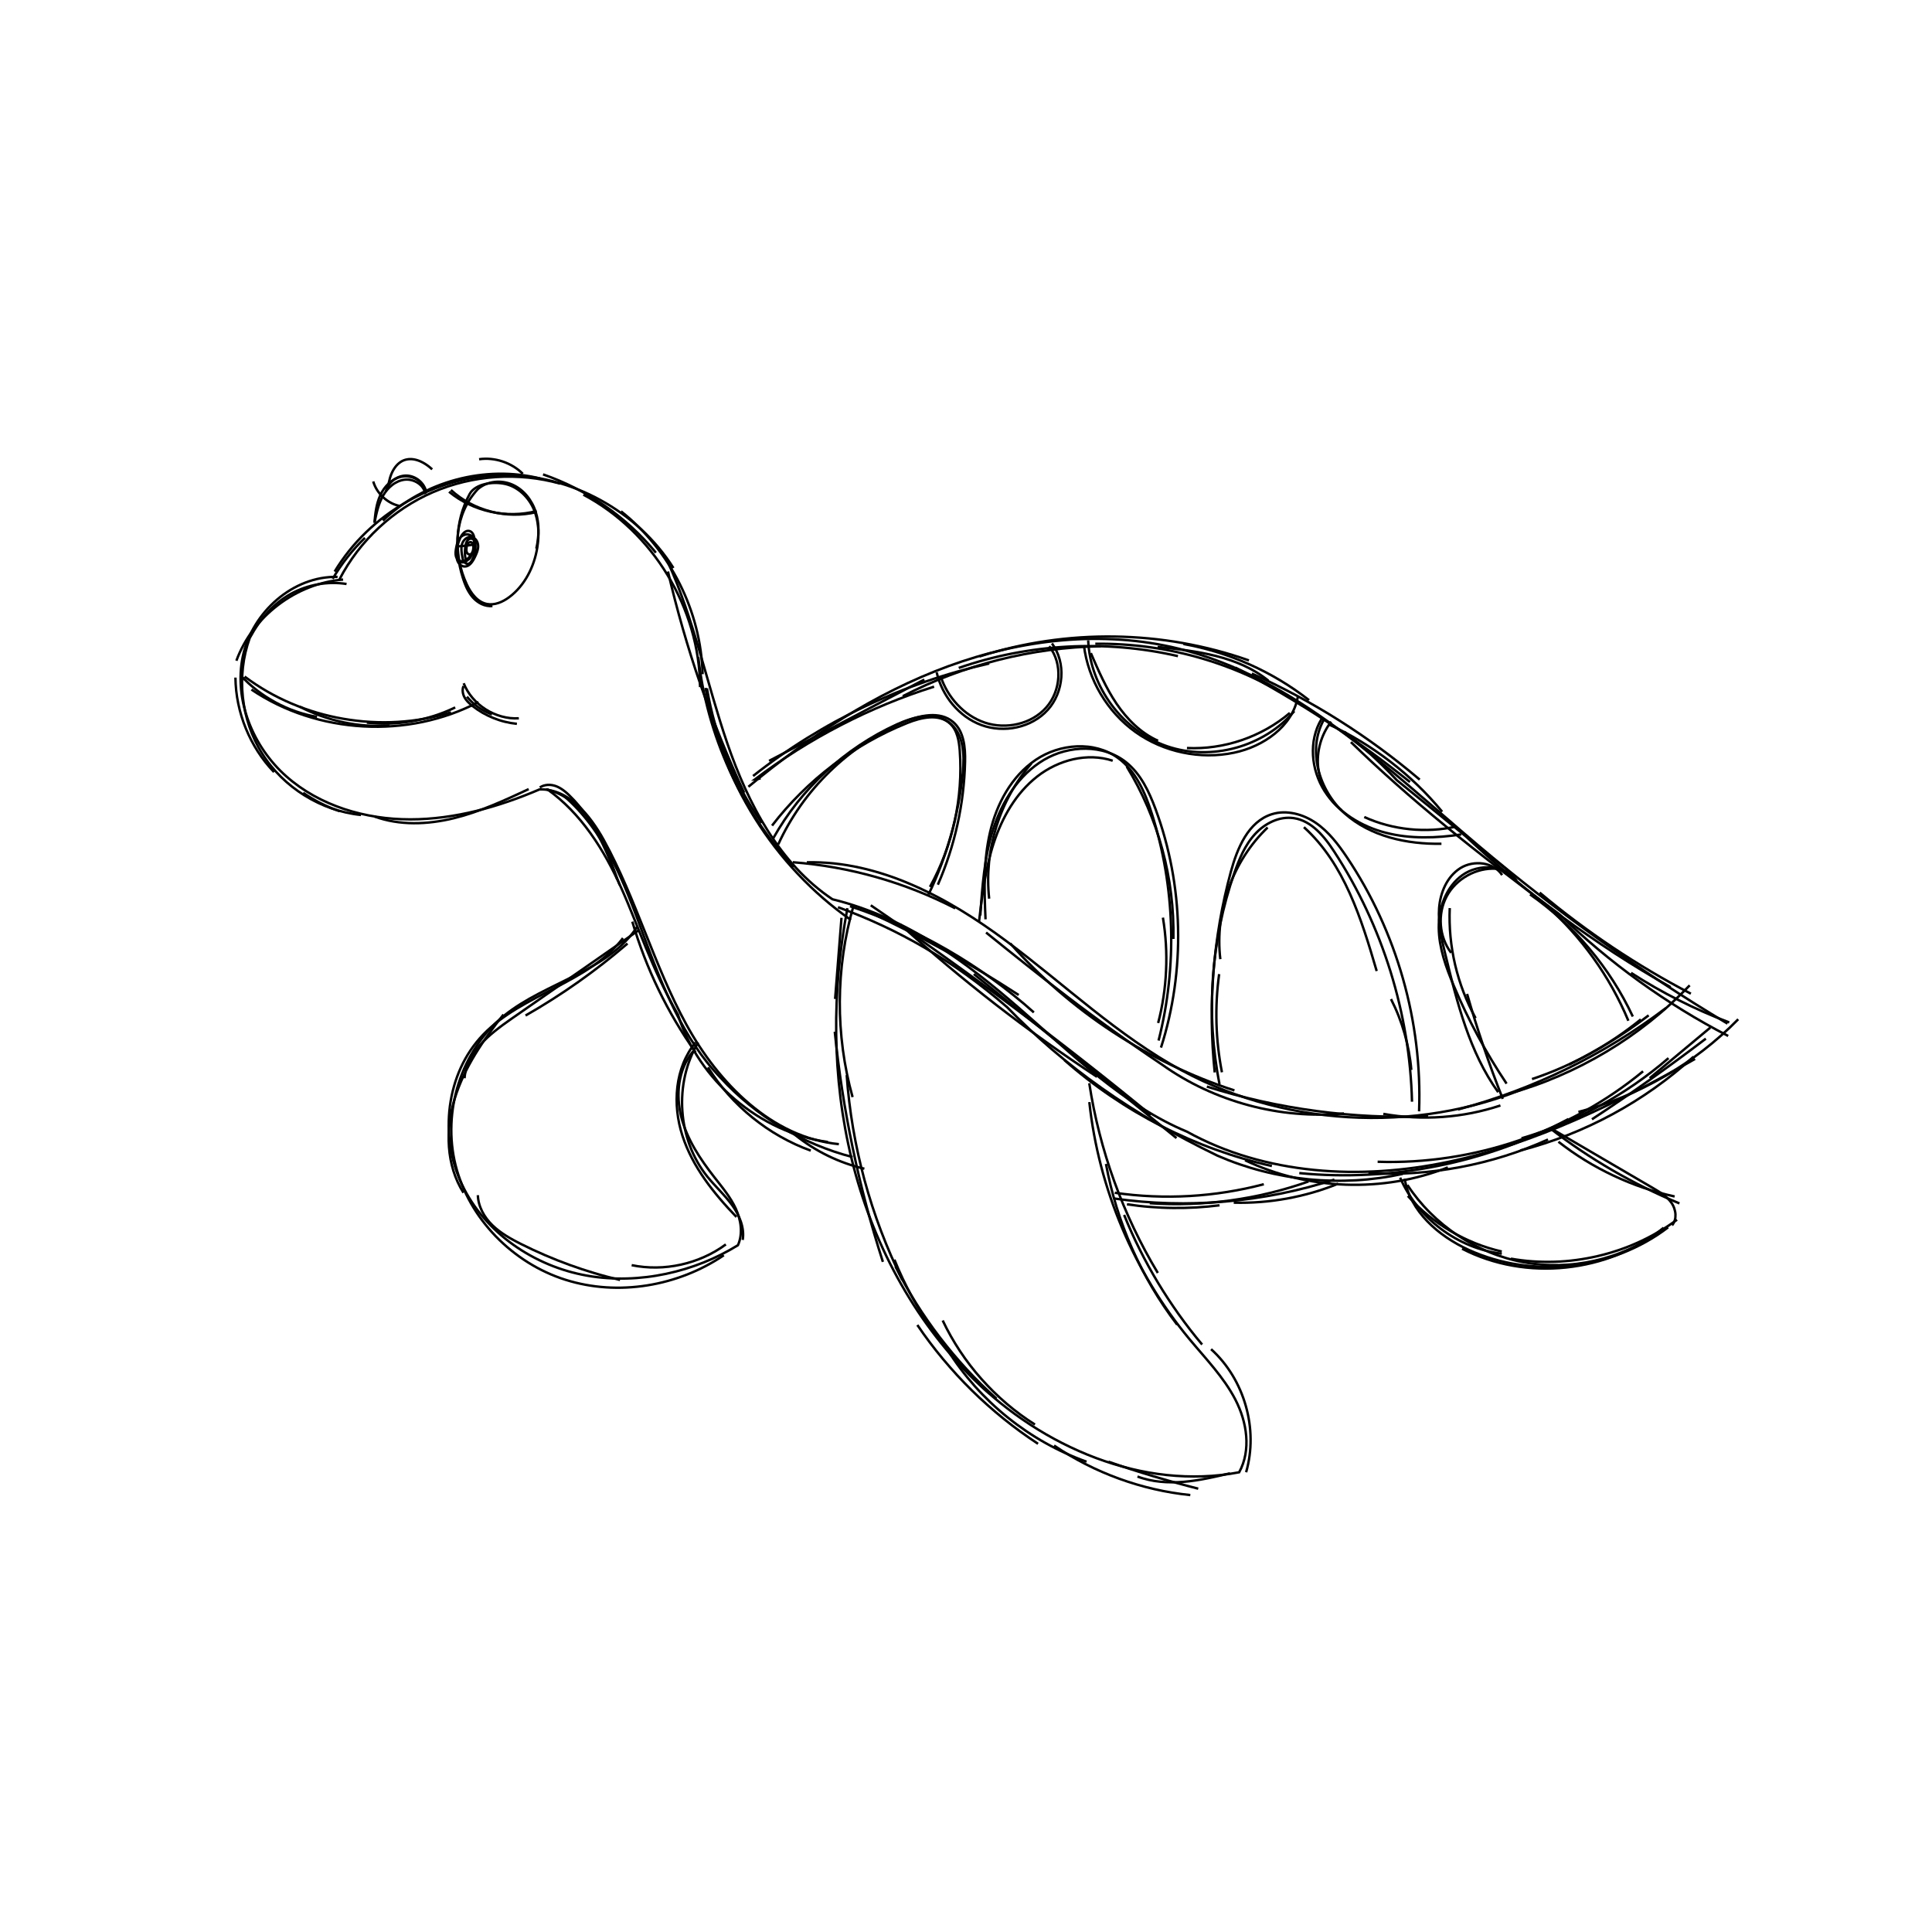 <?xml version="1.0" encoding="utf-8"?>
<!-- Generator: Adobe Illustrator 27.1.1, SVG Export Plug-In . SVG Version: 6.00 Build 0)  -->
<svg version="1.1" id="Layer_1" xmlns="http://www.w3.org/2000/svg" xmlns:xlink="http://www.w3.org/1999/xlink" x="0px" y="0px"
	 viewBox="0 0 800 800" style="enable-background:new 0 0 800 800;" xml:space="preserve">
<style type="text/css">
	.st0{fill:none;stroke:#000000;stroke-miterlimit:10;}
</style>
<g id="Layer_2_00000057111812179064573420000006828503445421015462_">
	<path class="st0" d="M701.88,438.48c-4.03,2.29-8.09,4.55-12.16,6.77c-4.08,2.22-8.18,4.4-12.31,6.53s-8.29,4.2-12.48,6.21
		c-4.19,2.01-8.4,3.94-12.65,5.8s-8.53,3.63-12.84,5.3s-8.66,3.25-13.04,4.71s-8.8,2.81-13.26,4.03c-4.46,1.22-8.95,2.32-13.48,3.27
		s-9.12,1.75-13.73,2.39c-4.61,0.63-9.25,1.1-13.91,1.4c-4.65,0.29-9.31,0.41-13.97,0.34c-4.65-0.07-9.29-0.33-13.9-0.79
		s-9.19-1.12-13.73-1.99c-4.53-0.87-9.01-1.95-13.43-3.25c-4.41-1.3-8.76-2.83-13.01-4.59c-4.25-1.76-8.42-3.76-12.47-6
		c-3.21-1.33-6.36-2.83-9.45-4.46c-3.09-1.63-6.12-3.4-9.1-5.28c-2.98-1.88-5.92-3.88-8.81-5.97c-2.9-2.09-5.76-4.27-8.59-6.51
		c-2.83-2.24-5.63-4.56-8.42-6.91s-5.55-4.76-8.31-7.18c-2.76-2.42-5.51-4.86-8.26-7.3c-2.75-2.44-5.5-4.87-8.27-7.28
		c-2.76-2.41-5.56-4.8-8.41-7.17c-2.84-2.36-5.73-4.69-8.68-6.97c-2.94-2.28-5.94-4.51-9-6.66c-3.06-2.16-6.18-4.24-9.37-6.23
		c-3.19-1.99-6.45-3.9-9.78-5.69c-3.34-1.79-6.75-3.47-10.25-5.03c-3.5-1.55-7.09-2.97-10.77-4.25c-3.68-1.27-7.46-2.4-11.34-3.35
		c-2.74-1.83-5.35-3.83-7.82-5.96c-2.47-2.13-4.81-4.4-7.03-6.8s-4.31-4.9-6.3-7.51c-1.98-2.61-3.85-5.32-5.62-8.11
		c-1.76-2.79-3.43-5.66-4.99-8.6c-1.57-2.93-3.03-5.93-4.42-8.96c-1.38-3.03-2.68-6.11-3.9-9.21s-2.36-6.22-3.43-9.34
		s-2.09-6.26-3.07-9.41c-0.98-3.15-1.93-6.32-2.86-9.49c-0.93-3.17-1.84-6.35-2.76-9.53c-0.91-3.18-1.83-6.35-2.76-9.52
		c-0.93-3.17-1.88-6.33-2.87-9.48s-2.01-6.28-3.09-9.4c-1.08-3.11-2.21-6.21-3.41-9.27c-1.2-3.07-2.48-6.1-3.85-9.11"/>
	<path class="st0" d="M309.89,325.79c3.12-2.58,6.27-5.12,9.47-7.61c3.2-2.49,6.43-4.94,9.71-7.33c3.28-2.39,6.59-4.72,9.95-6.99
		s6.76-4.47,10.2-6.59c3.44-2.13,6.93-4.18,10.46-6.15c3.53-1.97,7.1-3.86,10.72-5.65c3.62-1.8,7.28-3.5,10.99-5.1
		s7.46-3.11,11.26-4.5s7.65-2.67,11.54-3.83c3.89-1.16,7.82-2.19,11.77-3.1c3.96-0.91,7.94-1.68,11.95-2.32
		c4.01-0.64,8.03-1.13,12.06-1.48c4.03-0.35,8.07-0.55,12.11-0.59c4.04-0.04,8.07,0.07,12.1,0.34c4.02,0.28,8.03,0.72,12.02,1.33
		s7.95,1.4,11.88,2.38c6.06,1.5,11.95,3.39,17.69,5.61s11.32,4.79,16.78,7.63c5.46,2.84,10.79,5.95,16.02,9.29
		c5.23,3.33,10.35,6.88,15.39,10.59c5.04,3.71,10,7.58,14.91,11.54c4.9,3.97,9.75,8.03,14.56,12.14s9.59,8.25,14.36,12.38
		c4.77,4.13,9.52,8.24,14.29,12.27c4.04,3.42,8.12,6.8,12.23,10.13c4.11,3.34,8.25,6.63,12.43,9.88c4.18,3.25,8.39,6.46,12.63,9.63
		c4.24,3.17,8.52,6.29,12.82,9.37c4.31,3.08,8.64,6.11,13.01,9.1c4.37,2.99,8.77,5.94,13.19,8.84c4.43,2.9,8.89,5.76,13.37,8.57
		c4.49,2.81,9,5.58,13.54,8.29"/>
	<path class="st0" d="M350.9,376.06c-0.81,4.29-1.51,8.61-2.12,12.94s-1.1,8.68-1.5,13.03c-0.39,4.36-0.68,8.72-0.85,13.09
		c-0.17,4.37-0.24,8.74-0.18,13.11c0.05,4.37,0.22,8.73,0.51,13.09c0.29,4.36,0.7,8.7,1.23,13.03c0.53,4.33,1.19,8.65,1.97,12.94
		c0.78,4.29,1.69,8.56,2.73,12.81s2.22,8.46,3.53,12.63s2.75,8.31,4.32,12.39c1.57,4.08,3.28,8.11,5.11,12.08s3.8,7.88,5.9,11.71
		s4.32,7.59,6.67,11.27s4.83,7.27,7.44,10.77c2.61,3.5,5.34,6.9,8.19,10.2c2.86,3.3,5.84,6.49,8.94,9.56
		c3.6,3.56,7.39,6.96,11.36,10.16c3.97,3.2,8.11,6.22,12.4,9.01c4.29,2.79,8.72,5.36,13.27,7.67s9.21,4.38,13.96,6.16
		s9.59,3.28,14.48,4.47c4.9,1.19,9.85,2.06,14.83,2.59s9.99,0.72,15.01,0.55s10.02-0.73,15.01-1.68c0.63-1.15,1.16-2.33,1.58-3.55
		c0.42-1.22,0.75-2.46,0.98-3.72c0.23-1.26,0.37-2.55,0.43-3.84c0.06-1.29,0.03-2.6-0.08-3.91c-0.11-1.31-0.29-2.61-0.54-3.91
		s-0.58-2.59-0.96-3.86c-0.39-1.27-0.83-2.53-1.34-3.75s-1.06-2.43-1.66-3.59c-0.6-1.16-1.25-2.3-1.93-3.41s-1.39-2.21-2.13-3.28
		c-0.74-1.07-1.51-2.13-2.3-3.17c-0.79-1.04-1.6-2.07-2.43-3.09s-1.67-2.03-2.51-3.03s-1.7-2-2.56-3c-0.86-1-1.72-1.99-2.57-2.99
		c-0.85-1-1.7-2-2.54-3.01c-2.88-3.47-5.62-7.04-8.23-10.71c-2.61-3.67-5.08-7.44-7.41-11.29c-2.33-3.85-4.53-7.79-6.57-11.8
		c-2.05-4.01-3.95-8.1-5.7-12.25c-1.75-4.15-3.36-8.36-4.81-12.63c-1.45-4.27-2.75-8.58-3.88-12.94c-1.14-4.36-2.12-8.76-2.93-13.19
		c-0.82-4.43-1.47-8.89-1.95-13.37"/>
	<path class="st0" d="M461.15,496.25c3.82,0.55,7.65,0.98,11.49,1.31c3.84,0.33,7.69,0.54,11.55,0.65c3.85,0.11,7.71,0.1,11.56-0.01
		c3.85-0.11,7.7-0.33,11.55-0.66c3.84-0.33,7.67-0.77,11.49-1.31c3.82-0.55,7.62-1.2,11.4-1.96c3.78-0.76,7.54-1.63,11.27-2.6
		c3.73-0.98,7.43-2.06,11.1-3.25"/>
	<path class="st0" d="M257.96,388.45c-1.8,2.34-3.79,4.46-5.95,6.4c-2.15,1.94-4.45,3.71-6.87,5.36c-2.41,1.65-4.93,3.18-7.51,4.64
		s-5.22,2.86-7.88,4.24c-2.66,1.38-5.33,2.75-7.98,4.16c-2.64,1.41-5.26,2.86-7.79,4.4c-2.54,1.54-5,3.18-7.34,4.96
		c-2.34,1.78-4.56,3.71-6.6,5.84c-1.93,2-3.65,4.15-5.19,6.43s-2.87,4.68-4.02,7.18c-1.14,2.5-2.09,5.09-2.84,7.74
		c-0.75,2.65-1.31,5.37-1.68,8.12c-0.36,2.75-0.53,5.53-0.51,8.31s0.24,5.56,0.66,8.31c0.41,2.75,1.02,5.47,1.82,8.13
		s1.79,5.26,2.98,7.77s2.54,4.92,4.05,7.22s3.17,4.51,4.97,6.6c1.8,2.09,3.72,4.07,5.77,5.93c2.04,1.86,4.2,3.6,6.46,5.21
		c2.26,1.61,4.61,3.1,7.04,4.45c2.43,1.35,4.94,2.57,7.51,3.65c2.57,1.08,5.2,2.01,7.87,2.8s5.38,1.42,8.11,1.91
		s5.48,0.82,8.23,1.01s5.51,0.26,8.26,0.18c2.75-0.07,5.49-0.28,8.21-0.6s5.42-0.78,8.09-1.34c2.67-0.57,5.31-1.25,7.9-2.03
		c2.59-0.79,5.14-1.69,7.64-2.68s4.93-2.09,7.3-3.29s4.67-2.47,6.89-3.84c0.27-0.6,0.49-1.21,0.66-1.83
		c0.18-0.62,0.31-1.25,0.4-1.89s0.15-1.28,0.16-1.93c0.02-0.65,0-1.3-0.06-1.95c-0.05-0.65-0.14-1.3-0.26-1.95
		c-0.12-0.65-0.27-1.29-0.44-1.93c-0.18-0.64-0.38-1.27-0.61-1.88c-0.23-0.62-0.48-1.23-0.75-1.82c-0.27-0.59-0.57-1.18-0.88-1.75
		c-0.31-0.57-0.63-1.14-0.97-1.69s-0.69-1.1-1.05-1.64s-0.74-1.08-1.12-1.61c-0.38-0.53-0.77-1.05-1.17-1.58
		c-0.4-0.52-0.8-1.04-1.2-1.56s-0.81-1.03-1.21-1.54s-0.81-1.03-1.21-1.54c-0.73-0.94-1.46-1.89-2.18-2.85
		c-0.72-0.96-1.42-1.93-2.11-2.92c-0.69-0.98-1.36-1.98-2.01-2.99c-0.65-1.01-1.27-2.03-1.87-3.06c-0.6-1.03-1.17-2.08-1.71-3.14
		s-1.05-2.14-1.52-3.23c-0.47-1.09-0.9-2.2-1.29-3.32c-0.39-1.12-0.74-2.26-1.03-3.42s-0.54-2.33-0.73-3.52
		c-0.19-1.19-0.32-2.39-0.39-3.59c-0.07-1.2-0.08-2.41-0.03-3.61c0.05-1.2,0.17-2.4,0.35-3.57s0.43-2.34,0.75-3.49
		s0.71-2.26,1.17-3.34c0.46-1.08,0.99-2.14,1.6-3.15c0.61-1.01,1.29-1.98,2.06-2.9"/>
	<path class="st0" d="M581.65,488.08c0.28,1.7,0.71,3.34,1.27,4.92c0.56,1.59,1.25,3.12,2.05,4.59c0.8,1.47,1.72,2.89,2.74,4.25
		s2.13,2.66,3.32,3.89c1.19,1.24,2.47,2.41,3.8,3.53s2.73,2.16,4.18,3.15c1.45,0.98,2.94,1.9,4.46,2.76
		c1.52,0.85,3.07,1.64,4.63,2.35c3.31,1.51,6.72,2.78,10.2,3.8c3.48,1.02,7.03,1.8,10.62,2.34c3.59,0.54,7.22,0.84,10.85,0.9
		c3.63,0.06,7.27-0.11,10.89-0.52c3.61-0.41,7.2-1.05,10.73-1.91c3.53-0.87,7-1.97,10.38-3.29s6.67-2.87,9.84-4.64
		c3.17-1.77,6.21-3.76,9.1-5.97"/>
	<path class="st0" d="M643.02,467.71c1.73,1.01,3.45,2.02,5.18,3.03c1.73,1.01,3.45,2.02,5.18,3.03c1.73,1.01,3.45,2.02,5.18,3.03
		c1.73,1.01,3.45,2.02,5.18,3.03s3.45,2.02,5.18,3.03c1.73,1.01,3.45,2.02,5.18,3.03c1.73,1.01,3.45,2.02,5.18,3.03
		c1.73,1.01,3.45,2.02,5.18,3.03c0.36,0.21,0.72,0.42,1.08,0.64s0.72,0.43,1.07,0.65c0.36,0.22,0.71,0.45,1.05,0.68
		c0.35,0.23,0.69,0.47,1.02,0.72c0.33,0.25,0.66,0.5,0.97,0.77c0.32,0.27,0.62,0.54,0.91,0.83c0.29,0.29,0.57,0.59,0.84,0.9
		s0.52,0.64,0.75,0.98c0.24,0.34,0.45,0.7,0.64,1.08c0.19,0.38,0.36,0.77,0.49,1.16c0.14,0.4,0.25,0.81,0.33,1.22
		c0.08,0.41,0.14,0.83,0.16,1.24c0.02,0.41,0.01,0.83-0.03,1.23c-0.04,0.41-0.12,0.8-0.24,1.19s-0.26,0.76-0.45,1.12
		s-0.42,0.7-0.69,1.01"/>
	<path class="st0" d="M278.85,235.2c-1.86-2.96-3.93-5.79-6.16-8.46c-2.24-2.68-4.65-5.21-7.21-7.58s-5.28-4.58-8.12-6.61
		c-2.84-2.03-5.81-3.9-8.88-5.57s-6.24-3.16-9.49-4.44c-3.25-1.29-6.58-2.37-9.96-3.24c-3.38-0.87-6.81-1.53-10.28-1.96
		c-3.46-0.43-6.96-0.63-10.45-0.6s-6.99,0.31-10.44,0.82c-3.45,0.5-6.87,1.23-10.23,2.18c-3.36,0.94-6.66,2.1-9.89,3.45
		c-3.22,1.35-6.36,2.91-9.39,4.64c-3.03,1.74-5.96,3.66-8.76,5.75c-2.8,2.09-5.46,4.36-7.98,6.78c-2.51,2.42-4.87,5-7.05,7.73
		c-2.18,2.72-4.18,5.59-5.99,8.59"/>
	<path class="st0" d="M334.08,357.06c3.77-0.09,7.51,0.08,11.21,0.46c3.7,0.39,7.38,1,11.01,1.81c3.63,0.81,7.23,1.82,10.78,2.99
		s7.06,2.53,10.53,4.03c3.46,1.5,6.88,3.14,10.25,4.9c3.37,1.76,6.68,3.65,9.94,5.62c3.26,1.98,6.47,4.05,9.61,6.19
		s6.24,4.35,9.26,6.6s6.02,4.55,8.99,6.88s5.92,4.69,8.86,7.07c2.94,2.37,5.87,4.76,8.81,7.14c2.94,2.38,5.88,4.74,8.84,7.08
		c2.96,2.34,5.94,4.65,8.95,6.91s6.05,4.48,9.14,6.62c3.09,2.15,6.22,4.22,9.4,6.22c3.19,1.99,6.43,3.89,9.75,5.69
		c5.62,3.04,11.42,5.73,17.36,8.07c5.94,2.34,12.01,4.32,18.19,5.95c6.17,1.63,12.44,2.91,18.76,3.83
		c6.32,0.92,12.69,1.48,19.08,1.69s12.78,0.06,19.15-0.45c6.37-0.51,12.7-1.38,18.97-2.6c6.26-1.23,12.46-2.81,18.53-4.76
		c6.08-1.95,12.04-4.26,17.85-6.93"/>
	<path class="st0" d="M175.7,202.21c-0.16-0.47-0.37-0.9-0.63-1.31s-0.55-0.79-0.89-1.13s-0.7-0.66-1.1-0.94s-0.82-0.53-1.27-0.73
		c-0.44-0.21-0.91-0.38-1.39-0.52c-0.48-0.14-0.97-0.23-1.46-0.29c-0.49-0.06-0.99-0.07-1.49-0.05s-0.99,0.09-1.47,0.2
		c-0.48,0.11-0.95,0.26-1.4,0.43c-0.45,0.18-0.89,0.39-1.32,0.62c-0.42,0.24-0.83,0.5-1.23,0.79c-0.39,0.29-0.77,0.61-1.13,0.94
		c-0.36,0.34-0.7,0.69-1.03,1.07c-0.33,0.37-0.63,0.77-0.92,1.17s-0.56,0.83-0.8,1.26c-0.25,0.43-0.48,0.87-0.68,1.32
		s-0.39,0.9-0.57,1.36c-0.17,0.46-0.33,0.92-0.47,1.39c-0.14,0.47-0.27,0.94-0.38,1.42c-0.11,0.48-0.21,0.96-0.3,1.44
		c-0.09,0.48-0.17,0.97-0.24,1.46c-0.07,0.49-0.13,0.98-0.19,1.47c-0.05,0.49-0.1,0.98-0.15,1.48c-0.04,0.49-0.08,0.98-0.12,1.48"/>
	<path class="st0" d="M165.5,209.52c-0.64-0.13-1.27-0.32-1.88-0.54c-0.61-0.22-1.21-0.49-1.78-0.8s-1.13-0.65-1.66-1.03
		c-0.53-0.38-1.04-0.79-1.52-1.24c-0.48-0.45-0.93-0.92-1.35-1.42s-0.8-1.03-1.15-1.58c-0.35-0.55-0.66-1.13-0.93-1.72
		c-0.27-0.59-0.5-1.21-0.68-1.83"/>
	<path class="st0" d="M194.51,204.5c-0.78,1.42-1.47,2.88-2.07,4.38c-0.6,1.5-1.11,3.04-1.53,4.6c-0.42,1.56-0.75,3.15-0.98,4.75
		c-0.24,1.6-0.38,3.21-0.44,4.83c-0.05,1.62-0.02,3.24,0.11,4.85c0.13,1.61,0.35,3.22,0.66,4.8c0.31,1.59,0.72,3.15,1.22,4.69
		c0.5,1.54,1.09,3.05,1.77,4.51c0.21,0.46,0.44,0.91,0.68,1.37c0.24,0.45,0.5,0.9,0.78,1.34c0.28,0.44,0.57,0.86,0.87,1.27
		c0.31,0.41,0.63,0.8,0.98,1.17c0.34,0.37,0.7,0.72,1.08,1.04s0.78,0.61,1.19,0.87c0.42,0.26,0.85,0.49,1.3,0.67
		c0.45,0.19,0.93,0.33,1.42,0.44c0.4,0.08,0.81,0.13,1.22,0.15c0.41,0.02,0.81,0.01,1.22-0.03s0.81-0.1,1.21-0.19
		c0.4-0.09,0.8-0.2,1.19-0.33s0.78-0.28,1.16-0.45c0.38-0.17,0.76-0.36,1.12-0.56c0.37-0.2,0.73-0.42,1.08-0.64
		c0.35-0.23,0.69-0.46,1.03-0.71c0.82-0.6,1.59-1.25,2.32-1.94c0.73-0.69,1.42-1.42,2.07-2.19c0.65-0.77,1.26-1.57,1.83-2.4
		c0.57-0.83,1.1-1.7,1.58-2.58c0.49-0.89,0.93-1.8,1.34-2.73c0.41-0.93,0.77-1.88,1.1-2.85s0.61-1.94,0.85-2.93
		c0.24-0.99,0.45-1.98,0.61-2.98c0.11-0.67,0.2-1.33,0.27-2.01c0.07-0.67,0.13-1.35,0.16-2.02c0.03-0.68,0.05-1.35,0.04-2.03
		s-0.04-1.35-0.09-2.02s-0.13-1.34-0.23-2.01c-0.1-0.66-0.23-1.33-0.38-1.98c-0.15-0.65-0.33-1.3-0.54-1.94s-0.45-1.27-0.71-1.89
		s-0.57-1.23-0.9-1.82c-0.33-0.59-0.69-1.17-1.09-1.72c-0.39-0.55-0.81-1.09-1.26-1.6c-0.45-0.51-0.92-0.99-1.42-1.45
		c-0.5-0.46-1.02-0.88-1.56-1.27c-0.54-0.39-1.11-0.75-1.69-1.08c-0.59-0.32-1.19-0.61-1.81-0.85c-0.62-0.24-1.26-0.45-1.92-0.6
		s-1.34-0.27-2.05-0.35s-1.43-0.12-2.16-0.12c-0.73,0-1.46,0.04-2.19,0.12c-0.73,0.08-1.44,0.2-2.13,0.37
		c-0.69,0.16-1.36,0.37-1.99,0.62s-1.23,0.54-1.77,0.88c-0.54,0.34-1.04,0.72-1.47,1.14C195.16,203.51,194.79,203.98,194.51,204.5z"
		/>
	<path class="st0" d="M189.49,226.22c-0.05,0.13-0.1,0.26-0.15,0.38s-0.1,0.26-0.14,0.39c-0.05,0.13-0.09,0.26-0.13,0.39
		c-0.04,0.13-0.08,0.26-0.12,0.39c-0.04,0.13-0.07,0.26-0.1,0.39c-0.03,0.13-0.06,0.26-0.08,0.4s-0.04,0.27-0.05,0.4
		s-0.02,0.27-0.02,0.41s0.01,0.27,0.02,0.41s0.04,0.27,0.07,0.41c0.03,0.13,0.07,0.27,0.11,0.4s0.1,0.26,0.16,0.38
		c0.06,0.12,0.13,0.24,0.2,0.35c0.07,0.11,0.16,0.22,0.25,0.31s0.19,0.19,0.29,0.27c0.11,0.08,0.22,0.15,0.34,0.22
		c0.18,0.09,0.37,0.16,0.55,0.2c0.19,0.04,0.38,0.06,0.57,0.06c0.19,0,0.39-0.03,0.58-0.07c0.19-0.04,0.38-0.11,0.57-0.19
		c0.19-0.08,0.37-0.17,0.55-0.28c0.18-0.11,0.35-0.23,0.52-0.36s0.33-0.27,0.48-0.42c0.15-0.15,0.29-0.3,0.42-0.46
		c0.15-0.18,0.3-0.38,0.43-0.57s0.26-0.4,0.38-0.61c0.12-0.21,0.23-0.42,0.33-0.64c0.1-0.22,0.2-0.44,0.28-0.66s0.16-0.45,0.23-0.68
		c0.07-0.23,0.12-0.46,0.17-0.7s0.09-0.47,0.11-0.71c0.03-0.24,0.05-0.48,0.06-0.72c0.01-0.17,0.01-0.34,0-0.51
		s-0.02-0.34-0.04-0.51s-0.05-0.34-0.09-0.5s-0.08-0.33-0.14-0.49c-0.05-0.16-0.12-0.31-0.19-0.46c-0.07-0.15-0.16-0.29-0.25-0.42
		c-0.09-0.13-0.2-0.26-0.31-0.38c-0.12-0.12-0.24-0.22-0.38-0.32c-0.17-0.11-0.34-0.2-0.53-0.27s-0.37-0.12-0.57-0.14
		c-0.19-0.03-0.39-0.04-0.59-0.03c-0.2,0.01-0.4,0.04-0.59,0.08c-0.2,0.04-0.39,0.11-0.58,0.18c-0.19,0.08-0.38,0.17-0.55,0.27
		c-0.18,0.1-0.35,0.22-0.51,0.35s-0.31,0.27-0.44,0.42s-0.26,0.31-0.37,0.47c-0.11,0.16-0.22,0.33-0.32,0.51
		c-0.1,0.17-0.19,0.35-0.27,0.54s-0.15,0.37-0.22,0.56c-0.07,0.19-0.13,0.38-0.18,0.58s-0.11,0.39-0.15,0.59s-0.09,0.4-0.13,0.6
		c-0.04,0.2-0.07,0.4-0.11,0.6c-0.02,0.14-0.05,0.29-0.07,0.43c-0.02,0.14-0.04,0.29-0.06,0.43c-0.02,0.14-0.03,0.29-0.05,0.43
		s-0.02,0.29-0.03,0.43c-0.01,0.14-0.01,0.29,0,0.43c0,0.14,0.01,0.29,0.02,0.43c0.01,0.14,0.03,0.28,0.06,0.42
		c0.02,0.14,0.06,0.28,0.09,0.42s0.08,0.28,0.14,0.41c0.05,0.14,0.12,0.27,0.18,0.4c0.07,0.13,0.15,0.25,0.23,0.37
		c0.08,0.12,0.17,0.23,0.27,0.34c0.1,0.11,0.2,0.21,0.31,0.3c0.11,0.09,0.22,0.18,0.34,0.25c0.12,0.07,0.25,0.14,0.38,0.19
		c0.13,0.05,0.27,0.09,0.41,0.12c0.22,0.04,0.44,0.06,0.65,0.04c0.21-0.02,0.42-0.06,0.62-0.13c0.2-0.07,0.4-0.16,0.59-0.27
		c0.19-0.11,0.37-0.24,0.55-0.39c0.17-0.15,0.34-0.31,0.5-0.48c0.16-0.17,0.31-0.36,0.44-0.55c0.14-0.19,0.27-0.39,0.39-0.6
		c0.12-0.2,0.22-0.41,0.32-0.62c0.11-0.24,0.22-0.49,0.31-0.73c0.1-0.25,0.19-0.5,0.27-0.75c0.08-0.25,0.16-0.51,0.23-0.76
		c0.07-0.26,0.13-0.51,0.19-0.77c0.05-0.26,0.1-0.52,0.14-0.78c0.04-0.26,0.07-0.53,0.1-0.79c0.03-0.26,0.04-0.53,0.06-0.79
		c0.01-0.26,0.01-0.53,0.01-0.8c0-0.19-0.01-0.39-0.03-0.59c-0.02-0.2-0.05-0.4-0.09-0.6s-0.09-0.4-0.15-0.59s-0.13-0.38-0.21-0.55
		c-0.08-0.18-0.18-0.34-0.28-0.5s-0.22-0.3-0.36-0.42c-0.13-0.13-0.28-0.24-0.43-0.33c-0.16-0.09-0.33-0.16-0.52-0.21
		c-0.2-0.05-0.4-0.07-0.59-0.06s-0.38,0.04-0.56,0.1c-0.18,0.06-0.36,0.14-0.53,0.24c-0.17,0.1-0.34,0.22-0.5,0.35
		c-0.16,0.13-0.31,0.28-0.45,0.44s-0.28,0.33-0.41,0.5s-0.25,0.36-0.35,0.54c-0.11,0.18-0.21,0.37-0.3,0.56
		c-0.12,0.26-0.24,0.52-0.35,0.78s-0.21,0.53-0.31,0.79s-0.19,0.54-0.27,0.81c-0.08,0.27-0.16,0.55-0.23,0.82
		c-0.07,0.28-0.13,0.55-0.19,0.83c-0.05,0.28-0.1,0.56-0.14,0.84s-0.07,0.56-0.1,0.85s-0.05,0.57-0.06,0.85
		c-0.01,0.15-0.01,0.3-0.01,0.44c0,0.15,0,0.3,0,0.45c0,0.15,0.01,0.3,0.02,0.45c0.01,0.15,0.03,0.3,0.05,0.44
		c0.02,0.15,0.05,0.29,0.07,0.44c0.03,0.14,0.06,0.29,0.1,0.43s0.09,0.28,0.14,0.42c0.05,0.14,0.11,0.27,0.18,0.41
		s0.14,0.26,0.22,0.39c0.08,0.13,0.17,0.25,0.26,0.36c0.09,0.12,0.19,0.23,0.3,0.33c0.11,0.1,0.22,0.2,0.34,0.29
		s0.24,0.17,0.37,0.24s0.26,0.14,0.4,0.19c0.14,0.05,0.28,0.1,0.42,0.13c0.14,0.03,0.29,0.05,0.44,0.06
		c0.25,0.01,0.49-0.01,0.72-0.06c0.23-0.05,0.45-0.13,0.66-0.24c0.21-0.1,0.41-0.23,0.6-0.38c0.19-0.15,0.38-0.32,0.55-0.5
		c0.17-0.18,0.34-0.38,0.5-0.59s0.31-0.43,0.45-0.65c0.14-0.22,0.27-0.45,0.4-0.68c0.12-0.23,0.24-0.46,0.35-0.69
		c0.09-0.19,0.18-0.37,0.27-0.56c0.09-0.19,0.18-0.38,0.26-0.57c0.08-0.19,0.17-0.38,0.24-0.58c0.08-0.19,0.15-0.39,0.22-0.58
		c0.07-0.2,0.13-0.39,0.18-0.59c0.05-0.2,0.1-0.4,0.14-0.6c0.04-0.2,0.07-0.4,0.09-0.61s0.03-0.41,0.02-0.62
		c0-0.21-0.02-0.41-0.06-0.62c-0.03-0.21-0.08-0.41-0.14-0.61c-0.06-0.2-0.14-0.4-0.23-0.59s-0.19-0.37-0.31-0.54
		s-0.24-0.33-0.38-0.48c-0.14-0.15-0.29-0.28-0.45-0.4c-0.16-0.12-0.33-0.22-0.52-0.3c-0.18-0.08-0.38-0.14-0.58-0.18
		c-0.22-0.04-0.43-0.06-0.65-0.05s-0.42,0.05-0.63,0.11c-0.21,0.06-0.41,0.14-0.6,0.24c-0.19,0.1-0.38,0.22-0.56,0.35
		s-0.34,0.28-0.5,0.45s-0.3,0.34-0.43,0.52c-0.13,0.19-0.25,0.38-0.35,0.58c-0.1,0.2-0.19,0.41-0.25,0.62s-0.12,0.42-0.16,0.64
		c-0.04,0.22-0.07,0.43-0.09,0.65s-0.03,0.44-0.03,0.66c0,0.22,0,0.44,0.01,0.67c0.01,0.22,0.03,0.45,0.05,0.67
		c0.02,0.22,0.05,0.45,0.08,0.67c0.03,0.22,0.07,0.44,0.1,0.67c0.04,0.22,0.08,0.44,0.11,0.66c0.01,0.09,0.03,0.17,0.05,0.26
		c0.02,0.09,0.03,0.17,0.05,0.26c0.02,0.09,0.04,0.17,0.06,0.26s0.04,0.17,0.07,0.26s0.05,0.17,0.08,0.25
		c0.03,0.08,0.06,0.17,0.09,0.25s0.07,0.16,0.11,0.24c0.04,0.08,0.08,0.15,0.13,0.23s0.1,0.15,0.16,0.22
		c0.06,0.07,0.12,0.14,0.18,0.2c0.06,0.06,0.13,0.12,0.2,0.18s0.14,0.1,0.22,0.15c0.08,0.04,0.15,0.08,0.23,0.12
		c0.08,0.03,0.16,0.06,0.25,0.08c0.08,0.02,0.17,0.03,0.25,0.04c0.09,0,0.17,0,0.26-0.01c0.1-0.01,0.19-0.04,0.28-0.07
		c0.09-0.03,0.17-0.07,0.25-0.12c0.08-0.05,0.16-0.1,0.23-0.16c0.07-0.06,0.15-0.12,0.21-0.19c0.07-0.07,0.13-0.14,0.19-0.22
		c0.06-0.08,0.12-0.16,0.18-0.24c0.06-0.08,0.11-0.17,0.16-0.25c0.05-0.09,0.1-0.17,0.14-0.26c0.12-0.23,0.24-0.47,0.35-0.71
		c0.11-0.24,0.21-0.48,0.3-0.73c0.09-0.25,0.18-0.5,0.25-0.75c0.08-0.25,0.15-0.51,0.21-0.76c0.06-0.26,0.11-0.51,0.16-0.77
		c0.05-0.26,0.08-0.52,0.11-0.78c0.03-0.26,0.05-0.52,0.06-0.79c0.01-0.26,0.02-0.52,0.01-0.79c0-0.14-0.01-0.29-0.03-0.43
		c-0.01-0.15-0.04-0.29-0.06-0.44c-0.03-0.15-0.06-0.29-0.11-0.43s-0.09-0.28-0.15-0.41s-0.13-0.25-0.2-0.37
		c-0.08-0.11-0.16-0.22-0.26-0.31c-0.1-0.09-0.2-0.17-0.32-0.24s-0.24-0.12-0.38-0.15c-0.09-0.02-0.18-0.03-0.26-0.04
		c-0.09,0-0.18,0-0.26,0.01s-0.17,0.03-0.26,0.05c-0.09,0.02-0.17,0.05-0.25,0.09c-0.08,0.04-0.16,0.08-0.24,0.13
		c-0.08,0.05-0.15,0.1-0.22,0.16s-0.14,0.12-0.2,0.18c-0.06,0.06-0.12,0.13-0.18,0.2s-0.11,0.14-0.15,0.22
		c-0.05,0.08-0.09,0.15-0.13,0.23c-0.04,0.08-0.08,0.16-0.11,0.24s-0.07,0.17-0.1,0.25c-0.03,0.08-0.06,0.17-0.08,0.26
		c-0.03,0.09-0.05,0.17-0.07,0.26c-0.02,0.09-0.04,0.18-0.06,0.26s-0.04,0.18-0.05,0.26c-0.04,0.19-0.07,0.38-0.09,0.57
		s-0.05,0.38-0.07,0.57c-0.02,0.19-0.04,0.38-0.05,0.57c-0.01,0.19-0.02,0.38-0.03,0.58c-0.01,0.19-0.01,0.38-0.01,0.58
		c0,0.19,0,0.38,0.01,0.58c0.01,0.19,0.02,0.38,0.03,0.58c0.01,0.19,0.03,0.38,0.05,0.57c0.01,0.06,0.02,0.13,0.03,0.19
		c0.01,0.06,0.02,0.13,0.04,0.19s0.03,0.13,0.05,0.19s0.04,0.12,0.07,0.18c0.03,0.06,0.05,0.11,0.09,0.17
		c0.03,0.05,0.07,0.1,0.11,0.15c0.04,0.04,0.08,0.08,0.13,0.12c0.05,0.03,0.1,0.06,0.16,0.09c0.08,0.03,0.15,0.05,0.23,0.05
		s0.15,0,0.22-0.02s0.14-0.04,0.21-0.08s0.14-0.08,0.2-0.12c0.07-0.05,0.13-0.1,0.19-0.16c0.06-0.06,0.12-0.12,0.17-0.19
		c0.05-0.07,0.11-0.14,0.15-0.21c0.05-0.07,0.09-0.14,0.13-0.21c0.09-0.16,0.18-0.32,0.26-0.49s0.16-0.33,0.23-0.5
		c0.07-0.17,0.14-0.34,0.2-0.51s0.12-0.35,0.17-0.52c0.05-0.18,0.1-0.35,0.14-0.53c0.04-0.18,0.08-0.36,0.11-0.54
		c0.03-0.18,0.06-0.36,0.08-0.55s0.04-0.37,0.05-0.55c0.01-0.1,0.01-0.21,0.01-0.31c0-0.11-0.01-0.21-0.02-0.32
		c-0.01-0.11-0.03-0.21-0.05-0.32c-0.02-0.1-0.05-0.2-0.09-0.3c-0.03-0.1-0.08-0.19-0.12-0.27s-0.1-0.17-0.17-0.24
		c-0.06-0.07-0.13-0.13-0.21-0.19c-0.08-0.05-0.17-0.09-0.27-0.12c-0.07-0.02-0.14-0.04-0.22-0.04c-0.07-0.01-0.14,0-0.22,0.01
		s-0.14,0.03-0.21,0.05c-0.07,0.02-0.14,0.05-0.2,0.09s-0.13,0.07-0.19,0.12c-0.06,0.04-0.12,0.09-0.18,0.14s-0.11,0.11-0.15,0.17
		c-0.05,0.06-0.09,0.12-0.13,0.18s-0.07,0.13-0.11,0.2c-0.03,0.07-0.06,0.14-0.09,0.2c-0.03,0.07-0.05,0.14-0.07,0.21
		c-0.02,0.07-0.04,0.14-0.05,0.22s-0.03,0.15-0.04,0.22s-0.02,0.15-0.03,0.22c-0.01,0.07-0.02,0.15-0.03,0.22
		c-0.01,0.07-0.02,0.15-0.02,0.22c-0.01,0.11-0.02,0.23-0.03,0.35s-0.01,0.24-0.01,0.35s0,0.24,0.01,0.35
		c0.01,0.12,0.02,0.23,0.05,0.34s0.05,0.22,0.09,0.32s0.08,0.2,0.14,0.29c0.05,0.09,0.12,0.18,0.19,0.25
		c0.07,0.08,0.16,0.14,0.26,0.2c0.1,0.06,0.21,0.1,0.32,0.13c0.11,0.02,0.22,0.03,0.33,0.02s0.22-0.03,0.33-0.06
		c0.11-0.03,0.22-0.08,0.32-0.14c0.1-0.06,0.2-0.13,0.3-0.21s0.18-0.17,0.26-0.26c0.08-0.09,0.15-0.2,0.2-0.3
		c0.06-0.11,0.1-0.22,0.14-0.33s0.06-0.23,0.08-0.35s0.03-0.23,0.03-0.35c0-0.12,0-0.23-0.01-0.35s-0.03-0.24-0.05-0.35
		s-0.04-0.24-0.07-0.35c-0.03-0.12-0.06-0.23-0.09-0.35s-0.07-0.23-0.11-0.35c-0.04-0.12-0.08-0.23-0.11-0.34
		c-0.04,0-0.07,0.01-0.12,0.03c-0.05,0.01-0.1,0.03-0.18,0.05s-0.17,0.05-0.3,0.08c-0.13,0.03-0.29,0.06-0.49,0.1
		s-0.45,0.07-0.75,0.11s-0.65,0.08-1.07,0.13s-0.9,0.09-1.46,0.14C190.84,226.12,190.21,226.17,189.49,226.22z"/>
	<path class="st0" d="M178.95,194.35c-0.5-0.47-1.01-0.9-1.52-1.29c-0.51-0.39-1.02-0.75-1.54-1.06c-0.51-0.32-1.03-0.59-1.54-0.83
		c-0.51-0.24-1.02-0.44-1.53-0.6c-0.51-0.16-1.01-0.28-1.5-0.36c-0.5-0.08-0.98-0.12-1.46-0.11s-0.95,0.05-1.4,0.14
		s-0.9,0.22-1.33,0.39s-0.84,0.39-1.23,0.65s-0.77,0.56-1.13,0.89c-0.36,0.34-0.69,0.71-1.01,1.12c-0.32,0.41-0.61,0.86-0.89,1.33
		c-0.27,0.48-0.53,0.99-0.76,1.53c-0.23,0.54-0.43,1.11-0.61,1.71c-0.18,0.6-0.34,1.23-0.47,1.88s-0.23,1.33-0.31,2.03"/>
	<path class="st0" d="M104.12,285.53c3.41,2.31,6.99,4.36,10.68,6.15c3.7,1.79,7.52,3.33,11.43,4.6s7.9,2.29,11.95,3.04
		c4.05,0.75,8.14,1.24,12.25,1.47c4.11,0.23,8.24,0.19,12.34-0.12c4.1-0.3,8.19-0.87,12.21-1.71c4.02-0.84,7.99-1.95,11.86-3.32
		c3.87-1.38,7.65-3.02,11.29-4.94"/>
	<path class="st0" d="M186.72,202.9c1.17,1.08,2.41,2.08,3.7,2.99c1.3,0.92,2.65,1.75,4.05,2.5s2.84,1.41,4.33,1.99
		c1.48,0.57,3,1.06,4.53,1.46c1.54,0.4,3.1,0.7,4.67,0.91c1.57,0.21,3.16,0.33,4.75,0.35s3.17-0.06,4.75-0.24
		c1.58-0.18,3.14-0.45,4.68-0.83"/>
	<path class="st0" d="M320.22,347.05c1.44-2.57,2.98-5.08,4.62-7.52c1.64-2.44,3.38-4.82,5.21-7.13s3.75-4.54,5.75-6.7
		c2-2.16,4.09-4.24,6.26-6.23c2.17-1.99,4.41-3.91,6.72-5.73c2.31-1.82,4.7-3.55,7.15-5.18c2.45-1.63,4.96-3.17,7.53-4.61
		c2.57-1.43,5.2-2.77,7.88-3.99c0.86-0.39,1.74-0.77,2.64-1.12c0.9-0.35,1.82-0.68,2.75-0.97c0.93-0.29,1.87-0.55,2.81-0.76
		c0.94-0.21,1.89-0.37,2.83-0.47c0.94-0.1,1.87-0.14,2.79-0.12c0.92,0.03,1.82,0.13,2.71,0.31c0.88,0.18,1.74,0.44,2.58,0.8
		c0.83,0.36,1.63,0.8,2.39,1.36c0.77,0.56,1.46,1.19,2.06,1.88s1.12,1.44,1.57,2.23c0.45,0.8,0.82,1.64,1.14,2.52
		c0.31,0.88,0.56,1.79,0.76,2.73c0.2,0.94,0.34,1.9,0.43,2.88c0.1,0.98,0.15,1.96,0.16,2.96c0.01,0.99-0.01,1.98-0.06,2.96
		c-0.05,0.98-0.13,1.95-0.22,2.9c-0.22,2.18-0.49,4.36-0.8,6.52c-0.32,2.17-0.68,4.33-1.09,6.48c-0.41,2.15-0.87,4.3-1.37,6.43
		c-0.5,2.13-1.05,4.25-1.65,6.36c-0.6,2.11-1.24,4.21-1.92,6.29c-0.69,2.08-1.42,4.15-2.19,6.2c-0.78,2.05-1.6,4.08-2.46,6.1
		c-0.86,2.01-1.77,4.01-2.73,5.98"/>
	<path class="st0" d="M408.09,380.67c-0.07-1.51-0.14-3.02-0.19-4.53c-0.06-1.51-0.1-3.03-0.14-4.54s-0.05-3.03-0.05-4.54
		c0-1.51,0.03-3.03,0.07-4.54c0.05-1.51,0.12-3.02,0.23-4.52c0.11-1.5,0.24-3,0.42-4.5c0.17-1.5,0.38-2.99,0.64-4.47
		c0.25-1.48,0.55-2.96,0.89-4.43s0.74-2.94,1.19-4.39c0.45-1.45,0.95-2.89,1.51-4.3c0.56-1.42,1.17-2.81,1.84-4.17
		c0.67-1.36,1.39-2.69,2.18-3.99c0.78-1.29,1.62-2.55,2.52-3.75c0.9-1.21,1.85-2.36,2.86-3.47c1.01-1.1,2.08-2.15,3.22-3.13
		c1.13-0.98,2.32-1.9,3.57-2.75s2.57-1.6,3.93-2.27c1.37-0.67,2.78-1.24,4.23-1.71c1.45-0.47,2.93-0.85,4.42-1.12s3-0.44,4.51-0.5
		c1.51-0.06,3.01-0.01,4.5,0.14s2.96,0.43,4.39,0.82s2.83,0.9,4.18,1.53s2.64,1.39,3.86,2.27c0.93,0.67,1.81,1.41,2.63,2.19
		c0.82,0.78,1.6,1.61,2.33,2.48s1.41,1.78,2.05,2.73c0.64,0.95,1.24,1.93,1.8,2.93c0.56,1.01,1.09,2.04,1.58,3.09
		s0.96,2.12,1.39,3.21c0.44,1.08,0.84,2.18,1.23,3.27c0.39,1.1,0.75,2.2,1.1,3.3c1.2,3.78,2.27,7.6,3.2,11.45
		c0.93,3.85,1.73,7.74,2.39,11.64s1.18,7.84,1.57,11.78c0.39,3.94,0.64,7.9,0.76,11.86c0.12,3.96,0.1,7.93-0.06,11.89
		s-0.45,7.92-0.88,11.86s-0.99,7.87-1.7,11.77s-1.54,7.78-2.52,11.62"/>
	<path class="st0" d="M504.98,448.95c-0.72-3.63-1.31-7.28-1.78-10.95s-0.82-7.35-1.05-11.04c-0.23-3.69-0.33-7.39-0.31-11.09
		c0.02-3.7,0.16-7.4,0.41-11.09c0.26-3.69,0.64-7.37,1.14-11.04c0.5-3.67,1.12-7.31,1.86-10.94c0.74-3.62,1.6-7.22,2.58-10.79
		c0.98-3.57,2.08-7.1,3.3-10.59c0.25-0.72,0.51-1.43,0.77-2.15c0.26-0.71,0.54-1.43,0.82-2.13c0.28-0.71,0.58-1.41,0.89-2.1
		s0.63-1.38,0.97-2.06s0.69-1.35,1.07-2c0.37-0.66,0.77-1.3,1.18-1.93c0.41-0.63,0.85-1.25,1.31-1.84c0.46-0.6,0.94-1.18,1.45-1.74
		s1.05-1.1,1.62-1.62c0.57-0.51,1.16-1,1.78-1.45c0.62-0.45,1.26-0.88,1.92-1.26s1.34-0.73,2.03-1.04s1.4-0.57,2.12-0.79
		c0.72-0.22,1.45-0.39,2.19-0.5c0.74-0.12,1.48-0.18,2.23-0.19c0.75-0.01,1.5,0.04,2.25,0.15c0.93,0.14,1.82,0.36,2.69,0.66
		s1.69,0.67,2.49,1.1s1.57,0.93,2.32,1.48c0.74,0.55,1.46,1.15,2.15,1.79c0.69,0.64,1.35,1.32,1.99,2.03
		c0.64,0.71,1.25,1.45,1.85,2.21s1.16,1.53,1.71,2.32c0.55,0.78,1.08,1.57,1.59,2.36c2.5,3.83,4.86,7.75,7.08,11.74
		c2.22,4,4.31,8.07,6.25,12.21c1.94,4.14,3.74,8.35,5.39,12.61c1.65,4.26,3.16,8.58,4.52,12.95c1.36,4.37,2.57,8.78,3.62,13.23
		c1.06,4.45,1.96,8.93,2.71,13.44s1.34,9.05,1.77,13.6c0.43,4.55,0.71,9.12,0.82,13.69"/>
	<path class="st0" d="M387.85,278.37c0.27,1.21,0.62,2.41,1.04,3.59c0.42,1.17,0.91,2.33,1.46,3.44c0.56,1.12,1.18,2.2,1.86,3.25
		c0.68,1.05,1.42,2.05,2.22,3s1.65,1.86,2.56,2.71c0.91,0.85,1.86,1.64,2.86,2.37s2.05,1.39,3.14,1.97c1.09,0.59,2.22,1.1,3.39,1.53
		s2.37,0.77,3.59,1.02s2.46,0.42,3.7,0.49s2.5,0.06,3.74-0.03c1.24-0.1,2.48-0.28,3.69-0.55s2.41-0.62,3.57-1.06
		s2.29-0.95,3.36-1.56c1.08-0.6,2.11-1.28,3.08-2.04c0.97-0.76,1.88-1.6,2.72-2.53c0.84-0.92,1.59-1.92,2.24-2.97
		c0.66-1.05,1.22-2.17,1.7-3.32s0.85-2.34,1.13-3.56c0.28-1.21,0.47-2.45,0.56-3.69s0.08-2.48-0.04-3.72
		c-0.11-1.23-0.33-2.45-0.65-3.64c-0.32-1.19-0.74-2.35-1.27-3.46c-0.53-1.11-1.17-2.17-1.91-3.17"/>
	<path class="st0" d="M450.59,265.13c0.1,2.42,0.39,4.82,0.87,7.18s1.14,4.69,1.98,6.95c0.83,2.26,1.83,4.47,2.99,6.59
		c1.15,2.12,2.46,4.17,3.91,6.11c1.44,1.94,3.03,3.78,4.73,5.49c1.7,1.72,3.53,3.31,5.46,4.76c1.93,1.45,3.97,2.75,6.09,3.89
		s4.34,2.11,6.63,2.9c2.29,0.79,4.64,1.38,7.01,1.79c2.38,0.41,4.78,0.63,7.19,0.67c2.41,0.04,4.83-0.09,7.23-0.4
		c2.4-0.31,4.77-0.79,7.1-1.43c2.33-0.64,4.62-1.45,6.83-2.42c2.21-0.97,4.36-2.09,6.41-3.36c2.05-1.27,4-2.7,5.83-4.27
		s3.54-3.28,5.1-5.13"/>
	<path class="st0" d="M547.18,297.78c-0.67,1.12-1.25,2.29-1.73,3.5s-0.86,2.45-1.14,3.71c-0.29,1.26-0.48,2.55-0.58,3.85
		c-0.1,1.3-0.11,2.61-0.04,3.91s0.24,2.61,0.48,3.91c0.24,1.29,0.57,2.57,0.98,3.83c0.41,1.25,0.89,2.48,1.45,3.67
		c0.56,1.19,1.19,2.34,1.9,3.45c0.71,1.1,1.47,2.16,2.29,3.17c0.82,1.01,1.7,1.97,2.63,2.88c0.93,0.91,1.9,1.78,2.92,2.6
		c1.02,0.82,2.08,1.59,3.17,2.31c1.09,0.72,2.22,1.39,3.38,2.01c1.16,0.62,2.35,1.2,3.55,1.72c1.21,0.52,2.44,1,3.68,1.42
		s2.51,0.8,3.77,1.12c1.27,0.32,2.55,0.6,3.83,0.84c1.29,0.23,2.58,0.43,3.87,0.58s2.6,0.27,3.9,0.34c1.31,0.08,2.61,0.12,3.92,0.13
		c1.31,0.01,2.62-0.01,3.93-0.06c1.31-0.05,2.62-0.13,3.93-0.24c1.31-0.11,2.62-0.24,3.92-0.39s2.61-0.33,3.9-0.52"/>
	<path class="st0" d="M649.69,440.82c1.46-0.71,2.9-1.43,4.34-2.18c1.44-0.74,2.87-1.51,4.28-2.29c1.42-0.78,2.83-1.58,4.22-2.39
		s2.79-1.65,4.16-2.5c1.38-0.85,2.74-1.72,4.1-2.6c1.35-0.89,2.7-1.79,4.03-2.71c1.33-0.92,2.65-1.86,3.96-2.81s2.6-1.92,3.89-2.91"
		/>
	<path class="st0" d="M623.84,448.71c-1.07-1.6-2.12-3.21-3.15-4.83s-2.04-3.26-3.03-4.91s-1.96-3.31-2.92-4.98
		c-0.95-1.67-1.88-3.35-2.8-5.05c-0.91-1.69-1.8-3.4-2.68-5.11c-0.87-1.71-1.72-3.44-2.56-5.17c-0.83-1.73-1.64-3.48-2.43-5.23
		c-0.79-1.75-1.56-3.52-2.31-5.29c-0.4-0.96-0.8-1.92-1.19-2.89c-0.39-0.97-0.77-1.94-1.13-2.92c-0.36-0.98-0.71-1.96-1.04-2.95
		s-0.64-1.98-0.92-2.98c-0.28-1-0.54-2-0.77-3.01c-0.23-1.01-0.43-2.02-0.6-3.04c-0.17-1.02-0.3-2.04-0.39-3.07
		c-0.09-1.03-0.15-2.06-0.16-3.1c-0.01-1.04,0.03-2.08,0.12-3.13s0.23-2.08,0.43-3.12s0.44-2.05,0.74-3.05
		c0.3-1,0.65-1.98,1.06-2.94c0.41-0.96,0.87-1.88,1.38-2.78c0.51-0.89,1.08-1.75,1.71-2.56c0.62-0.81,1.3-1.58,2.04-2.3
		s1.53-1.38,2.37-1.98c0.85-0.6,1.76-1.12,2.7-1.55s1.94-0.78,2.95-1.04c1.01-0.26,2.05-0.44,3.09-0.53c1.04-0.09,2.09-0.09,3.12,0
		c1.03,0.09,2.05,0.27,3.04,0.53c0.99,0.27,1.94,0.63,2.84,1.08c0.9,0.45,1.76,1,2.54,1.63c0.78,0.64,1.5,1.37,2.12,2.2"/>
	<path class="st0" d="M639.81,374.54c1.86,1.65,3.68,3.35,5.45,5.1c1.77,1.75,3.48,3.55,5.15,5.4c1.67,1.85,3.28,3.74,4.84,5.68
		c1.56,1.94,3.06,3.92,4.51,5.94c1.45,2.02,2.84,4.09,4.17,6.19c1.33,2.1,2.61,4.24,3.82,6.41s2.36,4.38,3.45,6.61
		c1.09,2.24,2.11,4.5,3.07,6.8"/>
	<path class="st0" d="M322.25,349.66c1.28-2.82,2.7-5.57,4.25-8.26c1.55-2.68,3.22-5.29,5-7.82c1.79-2.53,3.69-4.97,5.7-7.32
		c2.01-2.35,4.13-4.61,6.35-6.78c2.22-2.16,4.53-4.22,6.94-6.17c2.4-1.95,4.9-3.79,7.47-5.52c2.57-1.72,5.22-3.33,7.94-4.8
		c2.72-1.48,5.51-2.82,8.36-4.04c0.82-0.35,1.67-0.69,2.54-0.99c0.87-0.31,1.76-0.59,2.65-0.84c0.9-0.25,1.8-0.46,2.7-0.62
		c0.9-0.16,1.81-0.28,2.71-0.34c0.9-0.06,1.78-0.06,2.65,0.01s1.72,0.2,2.55,0.42s1.62,0.51,2.39,0.9c0.76,0.39,1.49,0.86,2.17,1.44
		c0.57,0.48,1.07,1,1.52,1.56c0.45,0.56,0.84,1.16,1.19,1.79c0.35,0.63,0.64,1.29,0.89,1.97c0.25,0.68,0.46,1.39,0.64,2.11
		s0.31,1.46,0.42,2.21c0.11,0.75,0.19,1.51,0.24,2.27c0.05,0.76,0.08,1.52,0.1,2.28c0.01,0.76,0.01,1.51-0.01,2.25
		c-0.05,2.19-0.15,4.37-0.31,6.56s-0.37,4.36-0.63,6.53c-0.26,2.17-0.58,4.34-0.95,6.5c-0.37,2.16-0.79,4.31-1.26,6.44
		c-0.47,2.14-1,4.26-1.57,6.37c-0.57,2.11-1.2,4.21-1.88,6.29c-0.68,2.08-1.4,4.15-2.18,6.19c-0.78,2.05-1.6,4.07-2.48,6.08"/>
	<path class="st0" d="M427.12,316.09c-1.65,1.9-3.2,3.88-4.64,5.94c-1.44,2.06-2.77,4.2-3.99,6.4c-1.22,2.2-2.32,4.46-3.31,6.78
		c-0.99,2.31-1.86,4.68-2.61,7.08c-0.75,2.4-1.38,4.84-1.89,7.31s-0.89,4.95-1.14,7.46s-0.38,5.02-0.37,7.53
		c0.01,2.51,0.15,5.03,0.42,7.53"/>
	<path class="st0" d="M466.54,317.4c1.63,2.67,3.17,5.39,4.6,8.16c1.43,2.78,2.77,5.6,4,8.47c1.23,2.87,2.36,5.79,3.39,8.74
		c1.03,2.95,1.95,5.94,2.77,8.95c0.82,3.02,1.53,6.06,2.13,9.13c0.6,3.07,1.1,6.15,1.48,9.25c0.38,3.1,0.66,6.21,0.82,9.33
		s0.21,6.25,0.15,9.37"/>
	<path class="st0" d="M481.54,379.97c0.3,1.81,0.55,3.63,0.76,5.45c0.2,1.82,0.36,3.65,0.47,5.48c0.11,1.83,0.17,3.66,0.18,5.5
		s-0.02,3.67-0.11,5.5c-0.08,1.83-0.21,3.66-0.39,5.48s-0.4,3.64-0.68,5.46s-0.59,3.62-0.96,5.41s-0.78,3.58-1.25,5.36"/>
	<path class="st0" d="M524.9,342.64c-1.81,1.73-3.51,3.57-5.09,5.5c-1.58,1.93-3.05,3.96-4.4,6.06c-1.35,2.1-2.58,4.29-3.68,6.53
		c-1.1,2.24-2.08,4.55-2.93,6.91s-1.56,4.76-2.14,7.19c-0.58,2.43-1.02,4.9-1.32,7.38s-0.45,4.98-0.46,7.48
		c-0.01,2.5,0.13,5,0.43,7.48"/>
	<path class="st0" d="M504.82,403.36c-0.23,1.69-0.43,3.38-0.59,5.07c-0.16,1.69-0.29,3.39-0.38,5.09s-0.15,3.4-0.17,5.1
		c-0.02,1.7-0.01,3.4,0.04,5.11s0.13,3.4,0.25,5.1c0.12,1.7,0.27,3.39,0.46,5.09c0.19,1.69,0.41,3.38,0.67,5.06s0.55,3.36,0.88,5.03
		"/>
	<path class="st0" d="M539.92,342.52c2.09,1.89,4.03,3.9,5.84,6.02c1.81,2.11,3.48,4.33,5.04,6.63c1.56,2.3,3,4.69,4.34,7.14
		c1.34,2.45,2.58,4.98,3.75,7.55c1.16,2.57,2.24,5.2,3.26,7.86c1.02,2.66,1.97,5.35,2.88,8.06c0.91,2.71,1.77,5.43,2.6,8.16
		c0.83,2.72,1.64,5.45,2.43,8.15"/>
	<path class="st0" d="M575.99,413.71c0.58,1.14,1.13,2.29,1.66,3.46s1.02,2.34,1.49,3.53c0.47,1.19,0.91,2.39,1.32,3.6
		s0.79,2.43,1.14,3.66c0.35,1.23,0.67,2.47,0.97,3.71c0.29,1.24,0.55,2.5,0.79,3.75c0.23,1.26,0.43,2.52,0.61,3.79
		s0.31,2.54,0.42,3.81"/>
	<path class="st0" d="M451.7,270.44c0.39,0.9,0.78,1.8,1.17,2.69c0.39,0.9,0.78,1.79,1.18,2.69c0.4,0.89,0.8,1.79,1.21,2.67
		c0.41,0.89,0.83,1.77,1.26,2.65s0.87,1.75,1.32,2.62c0.45,0.87,0.91,1.73,1.39,2.58c0.48,0.85,0.97,1.69,1.48,2.52
		s1.04,1.65,1.58,2.46s1.11,1.61,1.7,2.39s1.2,1.55,1.83,2.3s1.29,1.48,1.96,2.19c0.68,0.71,1.37,1.4,2.09,2.06s1.46,1.3,2.22,1.91
		s1.55,1.19,2.35,1.73c0.81,0.55,1.63,1.06,2.48,1.53c0.85,0.48,1.72,0.91,2.61,1.31"/>
	<path class="st0" d="M491.49,309.74c1.92,0.09,3.84,0.09,5.76-0.01c1.92-0.09,3.83-0.28,5.73-0.56c1.9-0.27,3.79-0.64,5.66-1.09
		c1.87-0.45,3.71-0.99,5.53-1.61s3.61-1.32,5.36-2.11c1.75-0.78,3.47-1.65,5.14-2.59c1.67-0.94,3.3-1.96,4.88-3.06
		s3.1-2.27,4.56-3.51"/>
	<path class="st0" d="M551.21,298.84c-0.52,0.67-1.01,1.37-1.46,2.08s-0.87,1.46-1.25,2.22s-0.72,1.54-1.03,2.33
		c-0.31,0.79-0.57,1.6-0.8,2.42c-0.23,0.82-0.42,1.65-0.57,2.48c-0.15,0.84-0.26,1.68-0.33,2.52c-0.07,0.85-0.1,1.69-0.09,2.54
		s0.06,1.7,0.16,2.54s0.24,1.68,0.41,2.51s0.4,1.65,0.66,2.46c0.26,0.81,0.56,1.6,0.89,2.38s0.71,1.54,1.12,2.29
		c0.41,0.74,0.85,1.47,1.33,2.17c0.48,0.7,0.99,1.38,1.53,2.04c0.54,0.65,1.11,1.28,1.71,1.88c0.6,0.6,1.23,1.17,1.89,1.7"/>
	<path class="st0" d="M564.91,338.31c1.48,0.67,3,1.28,4.53,1.83s3.09,1.03,4.66,1.45c1.57,0.42,3.16,0.78,4.77,1.07
		c1.6,0.29,3.22,0.52,4.84,0.69c1.62,0.17,3.25,0.27,4.88,0.3c1.63,0.04,3.26,0.01,4.88-0.08s3.25-0.25,4.86-0.48
		c1.61-0.22,3.22-0.51,4.81-0.87"/>
	<path class="st0" d="M619.57,359.72c-1.03-0.07-2.06-0.05-3.09,0.04c-1.03,0.09-2.04,0.26-3.05,0.49c-1,0.24-1.99,0.55-2.95,0.92
		c-0.96,0.37-1.9,0.82-2.8,1.32c-0.9,0.5-1.77,1.06-2.6,1.68c-0.83,0.62-1.61,1.29-2.34,2.02c-0.73,0.73-1.41,1.5-2.03,2.33
		s-1.18,1.69-1.66,2.61c-0.49,0.91-0.9,1.86-1.25,2.83c-0.34,0.97-0.62,1.97-0.82,2.98c-0.2,1.01-0.33,2.04-0.39,3.07
		c-0.06,1.03-0.05,2.07,0.03,3.09c0.08,1.03,0.23,2.05,0.45,3.06c0.22,1.01,0.51,2,0.87,2.97s0.78,1.91,1.27,2.81
		c0.49,0.91,1.05,1.78,1.68,2.6"/>
	<path class="st0" d="M607.49,411.57c0.53,1.84,1.06,3.67,1.61,5.51s1.11,3.66,1.68,5.49s1.15,3.65,1.75,5.47
		c0.59,1.82,1.2,3.63,1.81,5.44c0.62,1.81,1.24,3.62,1.88,5.42c0.64,1.8,1.29,3.6,1.95,5.4c0.66,1.8,1.33,3.59,2.02,5.37
		c0.68,1.79,1.38,3.57,2.08,5.35"/>
	<path class="st0" d="M633.56,370.36c2.28,1.59,4.52,3.26,6.69,5.01c2.17,1.74,4.29,3.56,6.34,5.44s4.05,3.83,5.98,5.84
		c1.93,2.01,3.79,4.08,5.58,6.21c1.79,2.13,3.52,4.32,5.17,6.56s3.23,4.54,4.73,6.88c1.5,2.34,2.93,4.74,4.27,7.18
		s2.61,4.92,3.79,7.44"/>
	<path class="st0" d="M600.31,376.01c-0.09,1.97-0.1,3.95-0.05,5.92c0.05,1.97,0.17,3.95,0.36,5.91s0.44,3.93,0.76,5.87
		c0.32,1.95,0.71,3.89,1.16,5.81c0.45,1.92,0.97,3.83,1.55,5.72s1.22,3.76,1.93,5.6s1.48,3.66,2.31,5.46s1.72,3.55,2.68,5.28"/>
	<path class="st0" d="M257.15,211.73c2.55,2.01,4.98,4.16,7.28,6.45c2.3,2.28,4.48,4.7,6.51,7.22s3.94,5.16,5.69,7.89
		c1.75,2.73,3.36,5.55,4.82,8.45c1.45,2.9,2.75,5.88,3.89,8.92c1.14,3.04,2.11,6.14,2.91,9.28c0.8,3.14,1.43,6.33,1.88,9.54
		c0.45,3.21,0.72,6.45,0.8,9.69"/>
	<path class="st0" d="M289.16,272.12c0.43,4.02,1.04,8.02,1.8,11.99c0.76,3.97,1.68,7.91,2.75,11.8c1.07,3.9,2.3,7.75,3.68,11.55
		c1.38,3.8,2.91,7.54,4.58,11.22s3.49,7.29,5.44,10.83c1.96,3.54,4.05,7,6.28,10.37c2.23,3.37,4.59,6.65,7.08,9.84
		c2.49,3.18,5.11,6.26,7.85,9.23"/>
	<path class="st0" d="M292.74,285.04c0.42,2.49,0.9,4.97,1.46,7.43c0.56,2.46,1.18,4.91,1.87,7.34c0.69,2.43,1.45,4.84,2.27,7.23
		c0.82,2.39,1.71,4.75,2.67,7.09s1.97,4.65,3.05,6.94c1.08,2.28,2.22,4.54,3.43,6.76c1.2,2.22,2.47,4.41,3.79,6.56
		s2.71,4.27,4.15,6.34"/>
	<path class="st0" d="M139.78,238.88c-2.31-0.06-4.6,0.13-6.84,0.53c-2.24,0.41-4.43,1.03-6.55,1.85c-2.12,0.82-4.17,1.84-6.14,3.02
		c-1.96,1.19-3.83,2.54-5.58,4.04c-1.75,1.5-3.39,3.15-4.89,4.91c-1.5,1.77-2.87,3.65-4.07,5.64c-1.21,1.98-2.25,4.06-3.12,6.21
		c-0.86,2.15-1.55,4.36-2.03,6.63s-0.77,4.55-0.89,6.83c-0.12,2.29-0.07,4.58,0.15,6.86c0.21,2.28,0.59,4.55,1.12,6.79
		c0.53,2.24,1.2,4.45,2.01,6.61c0.81,2.16,1.77,4.28,2.84,6.34c1.08,2.06,2.28,4.05,3.6,5.96c1.32,1.91,2.76,3.75,4.29,5.49
		s3.18,3.38,4.91,4.91s3.55,2.96,5.43,4.28c1.88,1.32,3.83,2.55,5.84,3.67c2.01,1.12,4.07,2.14,6.18,3.06
		c2.11,0.92,4.27,1.75,6.46,2.48c2.19,0.73,4.43,1.36,6.68,1.9s4.54,0.99,6.83,1.34c2.3,0.35,4.61,0.62,6.92,0.79
		c2.32,0.17,4.63,0.26,6.95,0.26s4.62-0.08,6.92-0.24c2.3-0.16,4.59-0.39,6.88-0.69c2.28-0.3,4.56-0.67,6.82-1.1
		c2.26-0.43,4.52-0.92,6.76-1.47s4.47-1.15,6.68-1.81s4.41-1.36,6.59-2.11c2.18-0.75,4.34-1.54,6.48-2.37s4.27-1.7,6.37-2.6
		c1.49-0.06,2.94,0.06,4.34,0.34s2.75,0.71,4.06,1.27s2.56,1.26,3.77,2.07c1.21,0.81,2.37,1.72,3.49,2.72s2.18,2.09,3.2,3.24
		s1.98,2.36,2.9,3.61c0.92,1.25,1.79,2.54,2.61,3.84c0.82,1.3,1.59,2.62,2.31,3.93c1.68,3.05,3.26,6.15,4.77,9.29
		c1.51,3.13,2.95,6.3,4.34,9.5c1.39,3.19,2.73,6.41,4.05,9.64c1.32,3.23,2.61,6.47,3.91,9.71s2.59,6.48,3.91,9.71
		c1.32,3.23,2.66,6.44,4.05,9.64s2.83,6.36,4.33,9.5c1.51,3.13,3.09,6.24,4.76,9.29c1.67,3.05,3.48,6.08,5.42,9.04
		s4.01,5.85,6.2,8.64c2.19,2.79,4.51,5.48,6.94,8.04c2.43,2.56,4.98,4.98,7.65,7.23s5.44,4.33,8.32,6.21
		c2.88,1.88,5.87,3.55,8.96,4.98c3.09,1.43,6.28,2.62,9.56,3.54c3.28,0.92,6.66,1.56,10.13,1.9"/>
	<path class="st0" d="M264.08,383.4c-1.52,2.37-3.25,4.5-5.15,6.46s-3.98,3.72-6.18,5.36c-2.2,1.64-4.53,3.14-6.95,4.55
		c-2.41,1.42-4.91,2.75-7.45,4.04s-5.12,2.55-7.7,3.82s-5.16,2.54-7.7,3.88c-2.54,1.34-5.03,2.74-7.43,4.24
		c-2.4,1.51-4.72,3.12-6.9,4.89c-2.22,1.8-4.29,3.77-6.19,5.89c-1.9,2.11-3.64,4.37-5.21,6.74c-1.57,2.37-2.97,4.86-4.2,7.43
		c-1.22,2.57-2.27,5.24-3.14,7.96c-0.87,2.72-1.55,5.51-2.05,8.32c-0.5,2.82-0.8,5.67-0.91,8.53c-0.11,2.86-0.03,5.72,0.26,8.56
		s0.77,5.66,1.47,8.44s1.59,5.49,2.66,8.13s2.32,5.2,3.73,7.67c1.41,2.47,2.98,4.86,4.7,7.13s3.58,4.45,5.57,6.51
		c1.99,2.05,4.1,3.99,6.33,5.79s4.56,3.47,6.98,4.99c2.43,1.52,4.94,2.89,7.54,4.09c2.59,1.21,5.26,2.25,7.99,3.11
		c2.73,0.86,5.5,1.55,8.3,2.07c2.8,0.52,5.63,0.87,8.48,1.06s5.7,0.21,8.55,0.07c2.85-0.14,5.7-0.43,8.52-0.88
		c2.82-0.45,5.62-1.05,8.39-1.81c2.76-0.75,5.48-1.66,8.15-2.7c2.67-1.05,5.27-2.24,7.81-3.57c2.54-1.33,5-2.8,7.37-4.4"/>
	<path class="st0" d="M289.1,431.66c-1.27,2.12-2.36,4.34-3.27,6.63c-0.91,2.29-1.63,4.65-2.17,7.05c-0.54,2.4-0.91,4.85-1.09,7.31
		s-0.19,4.94-0.02,7.4c0.17,2.46,0.52,4.91,1.04,7.33c0.52,2.41,1.22,4.78,2.08,7.09c0.87,2.3,1.91,4.54,3.12,6.68
		c1.21,2.14,2.59,4.19,4.14,6.11c0.41,0.5,0.82,1,1.25,1.49c0.42,0.49,0.85,0.97,1.29,1.45c0.43,0.48,0.87,0.96,1.31,1.43
		s0.88,0.95,1.32,1.43c0.44,0.48,0.88,0.95,1.31,1.43c0.43,0.48,0.86,0.96,1.28,1.45c0.42,0.49,0.83,0.99,1.24,1.49
		c0.4,0.5,0.8,1.02,1.18,1.54c0.38,0.52,0.75,1.06,1.1,1.61c0.35,0.55,0.68,1.12,0.99,1.69s0.6,1.16,0.86,1.76
		c0.26,0.6,0.5,1.2,0.71,1.82s0.38,1.23,0.53,1.86c0.14,0.63,0.25,1.26,0.32,1.89s0.1,1.27,0.09,1.91
		c-0.01,0.64-0.07,1.28-0.17,1.92"/>
	<path class="st0" d="M208.48,420.11c-1.05,1.32-2.09,2.65-3.12,3.99s-2.04,2.7-3.02,4.07c-0.99,1.37-1.96,2.76-2.89,4.17
		s-1.85,2.83-2.72,4.27s-1.72,2.9-2.52,4.38c-0.8,1.48-1.56,2.98-2.27,4.5c-0.71,1.52-1.37,3.06-1.98,4.62
		c-0.61,1.56-1.16,3.15-1.66,4.76s-0.92,3.25-1.28,4.91c-0.36,1.66-0.64,3.34-0.84,5.02s-0.33,3.38-0.38,5.08
		c-0.05,1.69-0.01,3.39,0.11,5.07c0.12,1.68,0.34,3.35,0.64,5c0.3,1.65,0.7,3.27,1.19,4.86c0.49,1.59,1.09,3.15,1.78,4.67
		c0.69,1.52,1.49,2.99,2.39,4.42"/>
	<path class="st0" d="M197.87,494.9c0.02,0.59,0.07,1.18,0.16,1.76c0.09,0.58,0.21,1.16,0.37,1.72c0.15,0.57,0.34,1.13,0.55,1.67
		c0.21,0.55,0.46,1.09,0.72,1.62c0.27,0.53,0.56,1.05,0.88,1.55s0.65,1,1.01,1.47c0.36,0.48,0.74,0.94,1.13,1.39
		c0.39,0.45,0.8,0.88,1.23,1.29s0.86,0.81,1.31,1.19c0.45,0.38,0.91,0.75,1.38,1.11c0.47,0.36,0.95,0.7,1.44,1.04
		c0.49,0.34,0.98,0.66,1.48,0.97c0.5,0.32,1.01,0.62,1.52,0.92s1.03,0.59,1.55,0.87c0.52,0.28,1.05,0.56,1.57,0.84
		c0.53,0.27,1.06,0.54,1.58,0.81c1.63,0.82,3.27,1.61,4.92,2.38c1.65,0.77,3.31,1.51,4.99,2.23c1.67,0.72,3.36,1.41,5.05,2.09
		c1.69,0.67,3.4,1.32,5.11,1.94c1.71,0.62,3.43,1.22,5.16,1.79c1.73,0.57,3.47,1.12,5.21,1.64c1.75,0.52,3.5,1.02,5.26,1.48
		c1.76,0.47,3.53,0.91,5.3,1.33"/>
	<path class="st0" d="M259.84,390.7c-1.64,1.41-3.29,2.8-4.96,4.16c-1.67,1.37-3.35,2.72-5.05,4.04c-1.7,1.33-3.42,2.63-5.15,3.92
		c-1.73,1.29-3.48,2.55-5.24,3.8c-1.76,1.24-3.54,2.47-5.33,3.67c-1.79,1.2-3.6,2.38-5.42,3.54s-3.65,2.29-5.5,3.41
		c-1.85,1.11-3.71,2.21-5.58,3.27"/>
	<path class="st0" d="M288.02,431.65c-1.08,1.31-2.04,2.7-2.88,4.14c-0.84,1.45-1.58,2.95-2.2,4.51c-0.62,1.55-1.13,3.15-1.54,4.79
		c-0.41,1.63-0.71,3.3-0.91,4.98c-0.2,1.68-0.3,3.39-0.31,5.1c-0.01,1.71,0.08,3.42,0.27,5.13c0.18,1.7,0.45,3.4,0.81,5.07
		s0.8,3.32,1.33,4.94c0.52,1.61,1.12,3.2,1.78,4.75c0.66,1.55,1.38,3.08,2.16,4.57c0.78,1.5,1.61,2.97,2.5,4.41s1.81,2.86,2.79,4.25
		c0.97,1.39,1.98,2.76,3.03,4.1c1.05,1.34,2.12,2.67,3.23,3.97c1.1,1.3,2.23,2.58,3.38,3.84c1.15,1.26,2.31,2.5,3.49,3.72"/>
	<path class="st0" d="M261.56,523.88c1.68,0.34,3.37,0.59,5.08,0.75c1.7,0.16,3.41,0.23,5.13,0.21c1.71-0.02,3.42-0.13,5.12-0.33
		c1.7-0.2,3.39-0.48,5.06-0.85c1.67-0.37,3.33-0.82,4.95-1.36c1.63-0.54,3.22-1.16,4.79-1.86s3.09-1.48,4.57-2.34
		c1.48-0.86,2.91-1.8,4.29-2.82"/>
	<path class="st0" d="M226.51,326.75c1.77,1.25,3.46,2.58,5.09,3.98c1.63,1.4,3.19,2.88,4.69,4.42s2.93,3.14,4.3,4.8
		c1.37,1.66,2.69,3.37,3.95,5.13c1.26,1.76,2.46,3.56,3.62,5.4c1.15,1.84,2.26,3.72,3.31,5.62s2.07,3.83,3.03,5.78
		s1.89,3.91,2.78,5.88s1.74,3.96,2.58,5.96s1.66,4.03,2.48,6.07c0.82,2.05,1.65,4.12,2.49,6.21c0.84,2.1,1.7,4.22,2.59,6.38
		c0.89,2.16,1.81,4.35,2.79,6.58c0.97,2.23,1.99,4.5,3.08,6.81c1.09,2.31,2.24,4.66,3.48,7.06c1.24,2.4,2.55,4.85,3.97,7.34
		c1.07,3.42,2.4,6.74,3.97,9.95c1.56,3.21,3.36,6.3,5.37,9.25s4.22,5.77,6.61,8.43s4.97,5.15,7.69,7.47
		c2.73,2.32,5.61,4.45,8.62,6.38c3.01,1.93,6.15,3.65,9.39,5.15c3.24,1.5,6.58,2.77,10,3.79c3.42,1.02,6.91,1.8,10.46,2.3"/>
	<path class="st0" d="M233.12,329.29c2.16,1.8,4.17,3.73,6.06,5.76c1.89,2.03,3.66,4.17,5.32,6.39c1.66,2.22,3.21,4.53,4.68,6.91
		c1.46,2.38,2.83,4.83,4.13,7.33c1.3,2.5,2.52,5.05,3.69,7.64c1.17,2.59,2.27,5.21,3.34,7.85c1.07,2.64,2.09,5.3,3.1,7.95
		c1,2.66,1.98,5.31,2.95,7.95c0.97,2.64,1.96,5.29,2.97,7.95c1.01,2.66,2.05,5.32,3.13,7.96c1.08,2.65,2.19,5.28,3.36,7.89
		c1.17,2.61,2.38,5.2,3.65,7.74c1.27,2.55,2.61,5.05,4.02,7.5c1.41,2.45,2.89,4.85,4.45,7.18c1.56,2.33,3.21,4.59,4.95,6.77
		c1.74,2.18,3.57,4.28,5.51,6.28c1.82,1.98,3.71,3.9,5.67,5.74s3.98,3.62,6.07,5.32c2.09,1.7,4.23,3.32,6.44,4.87
		c2.2,1.54,4.46,3.01,6.77,4.4c2.31,1.38,4.66,2.69,7.06,3.9c2.4,1.22,4.84,2.35,7.32,3.39c2.48,1.04,5,1.99,7.55,2.86
		c2.55,0.86,5.13,1.63,7.74,2.3"/>
	<path class="st0" d="M292.17,284.84c0.77,4.79,1.79,9.54,3.05,14.22c1.26,4.68,2.76,9.3,4.48,13.83c1.72,4.53,3.67,8.98,5.83,13.32
		c2.16,4.34,4.54,8.58,7.11,12.69c2.57,4.11,5.35,8.1,8.31,11.94c2.96,3.84,6.11,7.53,9.44,11.06c3.32,3.53,6.82,6.89,10.48,10.07
		c3.66,3.18,7.48,6.17,11.46,8.95"/>
	<path class="st0" d="M353.39,375.17c-0.93,3.21-1.74,6.45-2.44,9.71c-0.7,3.26-1.28,6.55-1.75,9.86c-0.47,3.31-0.83,6.63-1.07,9.96
		c-0.24,3.33-0.37,6.67-0.39,10.01c-0.02,3.34,0.08,6.68,0.3,10.01c0.21,3.33,0.54,6.66,0.98,9.97s1,6.6,1.67,9.87
		c0.67,3.27,1.45,6.52,2.35,9.73"/>
	<path class="st0" d="M350.6,445.17c0.26,3.68,0.61,7.35,1.05,11.01c0.44,3.66,0.97,7.31,1.59,10.95c0.62,3.64,1.33,7.26,2.12,10.86
		s1.68,7.18,2.64,10.74c0.97,3.56,2.02,7.09,3.16,10.6c1.14,3.51,2.36,6.99,3.67,10.44c1.31,3.45,2.7,6.87,4.17,10.25
		c1.47,3.38,3.03,6.73,4.67,10.03"/>
	<path class="st0" d="M370.36,521.61c1.07,2.66,2.22,5.28,3.44,7.86c1.23,2.59,2.53,5.14,3.9,7.65c1.37,2.51,2.82,4.98,4.34,7.41
		c1.52,2.43,3.11,4.81,4.77,7.14c1.66,2.33,3.38,4.62,5.17,6.85s3.64,4.41,5.56,6.54c1.92,2.13,3.9,4.19,5.93,6.2
		c2.04,2.01,4.14,3.96,6.29,5.84"/>
	<path class="st0" d="M345.66,427.22c0.41,4.04,0.87,8.08,1.38,12.11c0.51,4.03,1.08,8.06,1.7,12.07c0.62,4.02,1.29,8.03,2.02,12.02
		s1.51,7.99,2.34,11.97c0.83,3.98,1.72,7.95,2.65,11.9c0.94,3.95,1.93,7.9,2.97,11.83s2.13,7.84,3.28,11.74
		c1.15,3.9,2.34,7.78,3.59,11.65"/>
	<path class="st0" d="M451.04,448.55c0.53,3.46,1.15,6.91,1.84,10.34c0.7,3.43,1.48,6.85,2.35,10.24c0.87,3.39,1.81,6.77,2.84,10.11
		c1.03,3.35,2.14,6.67,3.33,9.96c1.19,3.29,2.46,6.56,3.81,9.79c1.35,3.23,2.78,6.43,4.28,9.6c1.5,3.16,3.09,6.29,4.74,9.38
		c1.66,3.09,3.39,6.13,5.2,9.13"/>
	<path class="st0" d="M457.96,481.96c0.55,3.01,1.2,6,1.93,8.98c0.73,2.97,1.55,5.92,2.45,8.85c0.9,2.92,1.89,5.82,2.97,8.69
		c1.07,2.87,2.23,5.7,3.47,8.5c1.24,2.8,2.56,5.56,3.96,8.28c1.4,2.72,2.88,5.4,4.44,8.04c1.56,2.63,3.19,5.22,4.9,7.76
		c1.71,2.54,3.49,5.03,5.35,7.46"/>
	<path class="st0" d="M465.47,503.07c0.98,2.43,2.02,4.84,3.09,7.23s2.2,4.75,3.38,7.1s2.39,4.66,3.65,6.96
		c1.26,2.3,2.57,4.57,3.92,6.81s2.75,4.46,4.19,6.65c1.44,2.19,2.92,4.35,4.44,6.49s3.09,4.24,4.69,6.31s3.25,4.11,4.94,6.12"/>
	<path class="st0" d="M370.77,524.4c1.3,2.58,2.65,5.13,4.07,7.65c1.42,2.52,2.89,5,4.42,7.45c1.53,2.45,3.12,4.86,4.77,7.23
		c1.64,2.37,3.34,4.71,5.1,7s3.56,4.55,5.42,6.76c1.86,2.21,3.77,4.38,5.73,6.5c1.96,2.12,3.97,4.19,6.03,6.22
		c2.06,2.03,4.16,4,6.32,5.93"/>
	<path class="st0" d="M390.35,546.79c1.04,2.2,2.16,4.36,3.36,6.47c1.2,2.12,2.47,4.19,3.81,6.22c1.34,2.03,2.76,4.01,4.24,5.93
		c1.48,1.93,3.03,3.8,4.65,5.62s3.29,3.58,5.03,5.29c1.74,1.7,3.53,3.35,5.38,4.92s3.76,3.09,5.71,4.53s3.97,2.82,6.02,4.11"/>
	<path class="st0" d="M379.85,548.65c1.65,2.43,3.36,4.83,5.13,7.18c1.77,2.35,3.59,4.66,5.48,6.91s3.82,4.47,5.81,6.64
		c1.99,2.16,4.04,4.28,6.13,6.34c2.1,2.06,4.24,4.08,6.44,6.03c2.19,1.96,4.44,3.86,6.72,5.71c2.29,1.85,4.62,3.64,7,5.37
		c2.38,1.73,4.8,3.4,7.26,5.02"/>
	<path class="st0" d="M392.38,558.97c1.66,2.66,3.43,5.25,5.32,7.75c1.88,2.51,3.87,4.93,5.95,7.27c2.08,2.34,4.27,4.59,6.54,6.75
		c2.27,2.16,4.63,4.23,7.08,6.19c2.44,1.97,4.97,3.83,7.56,5.59c2.6,1.76,5.26,3.41,8,4.95c2.73,1.54,5.53,2.96,8.38,4.26
		s5.76,2.48,8.71,3.54"/>
	<path class="st0" d="M436.46,598.56c2.09,1.42,4.23,2.77,6.41,4.05c2.18,1.28,4.39,2.5,6.64,3.65c2.25,1.15,4.54,2.23,6.86,3.23
		c2.32,1.01,4.67,1.94,7.04,2.81c2.37,0.86,4.78,1.65,7.2,2.37c2.42,0.72,4.87,1.36,7.33,1.93c2.46,0.57,4.94,1.06,7.43,1.47
		s5,0.75,7.51,1.01"/>
	<path class="st0" d="M459.02,605.27c1.53,0.53,3.06,1.05,4.59,1.57c1.53,0.51,3.07,1.02,4.61,1.52s3.08,0.99,4.62,1.47
		c1.54,0.48,3.09,0.95,4.64,1.42c1.55,0.47,3.1,0.92,4.65,1.37c1.55,0.45,3.11,0.89,4.66,1.32c1.56,0.43,3.12,0.86,4.68,1.27
		c1.56,0.42,3.13,0.82,4.69,1.22"/>
	<path class="st0" d="M471.01,611.4c0.76,0.29,1.53,0.54,2.3,0.77c0.77,0.23,1.56,0.43,2.35,0.61c0.79,0.18,1.58,0.33,2.38,0.46
		c0.8,0.13,1.6,0.23,2.41,0.31c0.81,0.08,1.61,0.14,2.43,0.18s1.62,0.06,2.44,0.06c0.81,0,1.63-0.02,2.44-0.05
		c0.81-0.04,1.62-0.09,2.43-0.15s1.61-0.15,2.42-0.25s1.61-0.2,2.41-0.32c0.8-0.12,1.6-0.25,2.4-0.39c0.8-0.14,1.59-0.29,2.39-0.45
		s1.59-0.32,2.38-0.49s1.59-0.34,2.38-0.52c0.79-0.18,1.58-0.36,2.37-0.55c0.79-0.18,1.58-0.37,2.37-0.56"/>
	<path class="st0" d="M501.48,558.67c1.73,1.56,3.33,3.24,4.8,5.04c1.47,1.79,2.81,3.69,4.02,5.67c1.21,1.98,2.27,4.05,3.2,6.18
		c0.93,2.13,1.71,4.32,2.35,6.56c0.64,2.24,1.12,4.51,1.46,6.81s0.51,4.62,0.53,6.94s-0.12,4.64-0.43,6.94
		c-0.31,2.3-0.78,4.58-1.42,6.81"/>
	<path class="st0" d="M466.64,498.67c1.59,0.24,3.18,0.45,4.77,0.63c1.59,0.18,3.19,0.34,4.79,0.46c1.6,0.13,3.2,0.23,4.8,0.3
		c1.6,0.07,3.2,0.12,4.81,0.13c1.6,0.02,3.21,0.01,4.81-0.03c1.6-0.04,3.2-0.1,4.8-0.19c1.6-0.09,3.2-0.21,4.79-0.36
		c1.6-0.15,3.19-0.32,4.78-0.52"/>
	<path class="st0" d="M510.86,498c1.84,0.05,3.69,0.05,5.53,0c1.84-0.05,3.69-0.14,5.52-0.28c1.84-0.14,3.67-0.33,5.5-0.57
		c1.83-0.24,3.65-0.52,5.47-0.85c1.81-0.33,3.62-0.71,5.42-1.13s3.58-0.89,5.35-1.4c1.77-0.51,3.53-1.07,5.27-1.68
		c1.74-0.6,3.47-1.25,5.18-1.95"/>
	<path class="st0" d="M346.98,375.65c3.09,1.12,6.15,2.31,9.19,3.57c3.04,1.26,6.06,2.58,9.06,3.98c3,1.4,5.97,2.86,8.93,4.41
		c2.95,1.54,5.89,3.17,8.8,4.87c2.91,1.7,5.81,3.49,8.69,5.35c2.88,1.87,5.73,3.82,8.57,5.87c2.84,2.04,5.66,4.18,8.47,6.41
		c2.81,2.23,5.59,4.55,8.37,6.97c2.95,3.05,5.96,6.04,9.06,8.95c3.1,2.92,6.27,5.77,9.52,8.55c3.25,2.79,6.59,5.51,10.01,8.17
		c3.42,2.66,6.93,5.27,10.54,7.81c3.6,2.55,7.3,5.03,11.09,7.47c3.79,2.43,7.68,4.81,11.67,7.14c3.99,2.33,8.08,4.61,12.28,6.83
		s8.5,4.41,12.92,6.55c2.99,1.3,6.04,2.49,9.12,3.55c3.09,1.06,6.21,2,9.37,2.81c3.16,0.82,6.35,1.51,9.57,2.08
		c3.21,0.57,6.45,1.01,9.7,1.33c3.25,0.32,6.51,0.51,9.77,0.58s6.53,0.01,9.79-0.17c3.26-0.18,6.51-0.5,9.74-0.94
		c3.23-0.44,6.45-1.01,9.64-1.7"/>
	<path class="st0" d="M328.27,357.03c2.92,0.22,5.84,0.52,8.75,0.89s5.81,0.81,8.7,1.33c2.89,0.52,5.76,1.1,8.62,1.76
		c2.86,0.66,5.7,1.39,8.52,2.19c2.82,0.8,5.63,1.67,8.41,2.61c2.78,0.94,5.54,1.95,8.26,3.03c2.73,1.08,5.43,2.22,8.1,3.44
		s5.31,2.49,7.92,3.84"/>
	<path class="st0" d="M408.31,386.14c2.73,2.19,5.45,4.39,8.19,6.59c2.74,2.2,5.49,4.4,8.28,6.61c2.78,2.21,5.6,4.43,8.46,6.66
		c2.86,2.23,5.76,4.47,8.72,6.73c2.96,2.26,5.98,4.54,9.08,6.83s6.26,4.62,9.52,6.96s6.6,4.71,10.05,7.11s7,4.82,10.67,7.28
		c2.7,1.92,5.49,3.71,8.36,5.38s5.8,3.2,8.81,4.6c3,1.4,6.07,2.67,9.18,3.8c3.11,1.13,6.28,2.13,9.48,2.99
		c3.2,0.86,6.44,1.58,9.7,2.15c3.26,0.58,6.55,1.01,9.85,1.29c3.3,0.29,6.61,0.43,9.93,0.42s6.63-0.17,9.93-0.48"/>
	<path class="st0" d="M572.8,461.23c2.02,0.36,4.04,0.66,6.07,0.89c2.03,0.23,4.07,0.4,6.12,0.51c2.04,0.11,4.09,0.15,6.14,0.13
		c2.05-0.02,4.09-0.11,6.13-0.25c2.04-0.15,4.08-0.36,6.11-0.63c2.03-0.27,4.05-0.61,6.06-1c2.01-0.4,4-0.86,5.98-1.38
		c1.98-0.52,3.94-1.1,5.88-1.75"/>
	<path class="st0" d="M634.37,446.82c2.04-0.68,4.07-1.41,6.08-2.18c2.01-0.77,4-1.59,5.97-2.45c1.97-0.86,3.92-1.77,5.86-2.72
		c1.93-0.95,3.84-1.94,5.73-2.98c1.89-1.03,3.75-2.11,5.59-3.23c1.84-1.12,3.65-2.28,5.44-3.48s3.55-2.44,5.28-3.72
		c1.73-1.28,3.43-2.6,5.11-3.95"/>
	<path class="st0" d="M559.39,307.29c3.06,2.97,6.15,5.9,9.29,8.81c3.14,2.91,6.33,5.8,9.58,8.68s6.55,5.75,9.93,8.62
		c3.38,2.87,6.83,5.75,10.36,8.65c3.53,2.9,7.15,5.81,10.86,8.76c3.71,2.95,7.52,5.93,11.43,8.96s7.93,6.1,12.07,9.23
		s8.39,6.33,12.78,9.59c2.58,2.51,5.21,4.98,7.89,7.39s5.39,4.78,8.16,7.1s5.57,4.58,8.41,6.79c2.84,2.21,5.73,4.37,8.65,6.48
		c2.92,2.11,5.89,4.16,8.88,6.16c3,2,6.03,3.94,9.1,5.83c3.07,1.89,6.17,3.72,9.31,5.49c3.14,1.77,6.31,3.49,9.51,5.14"/>
	<path class="st0" d="M538.01,485.75c4.78,0.47,9.58,0.75,14.38,0.86c4.8,0.11,9.61,0.03,14.41-0.22s9.59-0.68,14.35-1.28
		c4.77-0.6,9.51-1.37,14.22-2.32c4.71-0.95,9.39-2.06,14.02-3.35c4.63-1.29,9.21-2.74,13.73-4.36c4.52-1.62,8.98-3.41,13.37-5.36
		c4.39-1.95,8.71-4.07,12.94-6.35"/>
	<path class="st0" d="M570.45,481.06c4.94,0.16,9.89,0.09,14.82-0.2c4.93-0.3,9.85-0.82,14.74-1.56c4.89-0.74,9.74-1.7,14.54-2.88
		c4.8-1.17,9.55-2.56,14.23-4.16c4.68-1.6,9.29-3.4,13.81-5.4c4.52-2,8.95-4.21,13.28-6.6c4.32-2.4,8.54-4.99,12.63-7.77
		c4.09-2.78,8.05-5.75,11.86-8.89"/>
	<path class="st0" d="M629.54,476.39c3.32-0.86,6.62-1.82,9.88-2.88c3.26-1.06,6.49-2.22,9.69-3.48c3.19-1.26,6.35-2.61,9.46-4.06
		s6.18-2.99,9.2-4.63c3.02-1.63,5.99-3.36,8.9-5.17c2.91-1.81,5.77-3.72,8.57-5.7c2.8-1.99,5.54-4.06,8.21-6.21s5.28-4.39,7.81-6.7"
		/>
	<path class="st0" d="M653.59,460.44c3.12-0.82,6.21-1.75,9.27-2.78c3.06-1.03,6.08-2.16,9.06-3.4s5.92-2.57,8.81-4
		c2.89-1.43,5.74-2.96,8.53-4.57c2.79-1.62,5.53-3.33,8.2-5.13c2.68-1.8,5.29-3.69,7.84-5.66s5.03-4.03,7.45-6.18
		c2.41-2.14,4.75-4.36,7.01-6.67"/>
	<path class="st0" d="M624.69,452.9c3.55-0.99,7.07-2.1,10.54-3.32s6.91-2.57,10.29-4.03c3.38-1.46,6.72-3.03,10-4.71
		c3.28-1.68,6.51-3.47,9.67-5.36c3.16-1.89,6.26-3.89,9.29-5.99s5.99-4.3,8.87-6.59c2.88-2.29,5.69-4.68,8.41-7.17
		s5.36-5.06,7.91-7.72"/>
	<path class="st0" d="M579.77,487.64c0.9,2.11,1.95,4.15,3.14,6.1c1.18,1.96,2.5,3.84,3.93,5.62c1.43,1.79,2.98,3.48,4.63,5.07
		c1.65,1.59,3.4,3.08,5.23,4.45c1.84,1.37,3.76,2.63,5.75,3.77c1.99,1.13,4.05,2.14,6.17,3.01c2.12,0.87,4.29,1.6,6.5,2.18
		s4.47,1.02,6.74,1.29"/>
	<path class="st0" d="M641.84,467.2c2.05,1.58,4.12,3.13,6.22,4.65s4.23,3,6.37,4.44c2.15,1.44,4.32,2.85,6.52,4.23
		c2.2,1.37,4.41,2.71,6.65,4.01c2.24,1.3,4.5,2.56,6.78,3.79c2.28,1.23,4.58,2.41,6.9,3.56c2.32,1.15,4.66,2.26,7.02,3.33
		s4.73,2.11,7.12,3.1"/>
	<path class="st0" d="M605.42,517.07c3.29,1.7,6.7,3.13,10.2,4.3s7.08,2.07,10.71,2.72c3.63,0.64,7.31,1.03,11.01,1.15
		c3.69,0.13,7.4,0,11.07-0.39c3.68-0.38,7.33-1.02,10.92-1.9s7.11-2.02,10.53-3.39s6.74-3,9.92-4.86s6.22-3.97,9.09-6.31"/>
	<path class="st0" d="M625.6,521.18c2.98,0.53,5.99,0.9,9,1.11c3.02,0.21,6.04,0.27,9.07,0.18s6.04-0.34,9.04-0.74
		c3-0.4,5.98-0.94,8.93-1.63c2.95-0.69,5.86-1.53,8.72-2.5s5.68-2.1,8.43-3.36c2.75-1.26,5.44-2.66,8.05-4.19
		c2.61-1.53,5.14-3.2,7.57-5"/>
	<path class="st0" d="M645.32,472.78c1.76,1.38,3.56,2.7,5.39,3.98c1.83,1.28,3.71,2.5,5.61,3.67c1.9,1.17,3.84,2.29,5.81,3.35
		s3.96,2.07,5.98,3.02c2.02,0.95,4.07,1.85,6.14,2.69c2.07,0.84,4.17,1.62,6.28,2.34c2.11,0.72,4.25,1.38,6.4,1.99
		c2.15,0.6,4.32,1.14,6.5,1.62"/>
	<path class="st0" d="M582.95,495.2c1.27,1.43,2.6,2.81,3.98,4.14c1.38,1.33,2.81,2.6,4.29,3.81c1.48,1.21,3,2.37,4.57,3.47
		s3.18,2.14,4.82,3.11c1.65,0.98,3.33,1.89,5.05,2.73s3.47,1.63,5.24,2.34s3.58,1.36,5.41,1.93c1.83,0.57,3.67,1.07,5.54,1.5"/>
	<path class="st0" d="M461.6,493.9c2.57,0.37,5.14,0.68,7.72,0.92c2.58,0.24,5.17,0.42,7.76,0.53c2.59,0.11,5.18,0.16,7.78,0.14
		c2.59-0.02,5.19-0.1,7.77-0.25c2.59-0.15,5.17-0.36,7.75-0.64s5.15-0.62,7.71-1.03c2.56-0.41,5.11-0.88,7.65-1.41
		c2.54-0.54,5.06-1.14,7.57-1.8"/>
	<path class="st0" d="M476.09,498.23c2.78,0.19,5.56,0.3,8.34,0.35c2.78,0.04,5.57,0.02,8.35-0.08s5.56-0.27,8.33-0.5
		c2.77-0.24,5.54-0.55,8.3-0.92c2.76-0.38,5.5-0.83,8.24-1.34s5.46-1.1,8.16-1.76c2.7-0.65,5.39-1.38,8.06-2.17
		c2.67-0.79,5.32-1.65,7.94-2.58"/>
	<path class="st0" d="M351.97,375.24c3.5,1.16,6.97,2.41,10.41,3.74c3.44,1.34,6.84,2.76,10.21,4.27c3.37,1.51,6.69,3.11,9.98,4.79
		c3.28,1.68,6.53,3.44,9.72,5.29s6.34,3.77,9.44,5.78c3.1,2.01,6.14,4.09,9.13,6.25c2.99,2.16,5.93,4.4,8.8,6.71
		c2.88,2.31,5.69,4.7,8.44,7.15"/>
	<path class="st0" d="M372.79,382.79c3.18,2.89,6.39,5.75,9.63,8.57s6.5,5.62,9.8,8.38s6.61,5.49,9.96,8.19
		c3.35,2.7,6.72,5.36,10.11,8c3.4,2.63,6.82,5.23,10.27,7.8s6.92,5.1,10.42,7.6s7.02,4.96,10.56,7.39s7.11,4.82,10.7,7.18"/>
	<path class="st0" d="M360.57,374.87c4.99,3.4,9.96,6.82,14.91,10.28c4.95,3.45,9.88,6.93,14.79,10.44
		c4.91,3.51,9.8,7.04,14.68,10.61s9.73,7.15,14.56,10.77c4.83,3.62,9.64,7.26,14.44,10.93s9.56,7.37,14.31,11.09
		c4.75,3.72,9.48,7.48,14.19,11.25c4.71,3.78,9.4,7.58,14.06,11.41"/>
	<path class="st0" d="M314.98,322.34c-0.1,0.01-0.19,0.03-0.29,0.04c-0.1,0.01-0.19,0.03-0.29,0.04s-0.19,0.03-0.29,0.04
		s-0.19,0.03-0.29,0.04c-0.1,0.01-0.19,0.03-0.29,0.04s-0.19,0.03-0.29,0.04s-0.19,0.03-0.29,0.04c-0.1,0.01-0.19,0.03-0.29,0.04
		c2.78-2.11,5.61-4.16,8.49-6.15c2.87-1.99,5.79-3.92,8.74-5.78c2.95-1.86,5.95-3.67,8.98-5.4c3.03-1.74,6.1-3.41,9.2-5.01
		c3.1-1.61,6.24-3.14,9.41-4.62c3.17-1.47,6.37-2.87,9.6-4.21c3.23-1.33,6.49-2.6,9.77-3.79c3.28-1.19,6.59-2.32,9.93-3.37"/>
	<path class="st0" d="M373.82,288.27c3.16-1.63,6.36-3.17,9.61-4.62s6.53-2.8,9.86-4.06s6.68-2.42,10.08-3.48
		c3.39-1.06,6.81-2.03,10.26-2.9c3.45-0.87,6.92-1.64,10.41-2.31s7-1.24,10.52-1.71c3.52-0.47,7.06-0.83,10.6-1.1
		c3.54-0.26,7.1-0.42,10.65-0.48"/>
	<path class="st0" d="M396.99,276.58c3.62-1.26,7.29-2.39,11-3.39c3.7-1,7.44-1.87,11.21-2.6s7.56-1.34,11.37-1.81
		c3.81-0.47,7.63-0.81,11.46-1.02c3.83-0.21,7.67-0.28,11.51-0.22c3.84,0.06,7.67,0.25,11.49,0.58s7.64,0.79,11.43,1.38
		c3.79,0.59,7.56,1.32,11.3,2.19"/>
	<path class="st0" d="M405.58,271.84c4.51-1.45,9.07-2.7,13.68-3.77c4.61-1.07,9.26-1.95,13.94-2.63c4.68-0.69,9.39-1.19,14.11-1.5
		c4.72-0.31,9.45-0.43,14.19-0.36c4.73,0.07,9.46,0.33,14.17,0.77c4.71,0.45,9.4,1.08,14.06,1.91s9.28,1.84,13.86,3.04
		c4.58,1.2,9.1,2.59,13.56,4.17"/>
	<path class="st0" d="M453.54,266.58c3.79-0.06,7.58,0.04,11.36,0.28c3.78,0.24,7.55,0.62,11.31,1.15c3.75,0.53,7.49,1.2,11.19,2.01
		s7.37,1.76,11.01,2.85c3.63,1.09,7.22,2.31,10.76,3.67s7.03,2.85,10.45,4.47c3.43,1.62,6.79,3.37,10.08,5.25
		c3.29,1.88,6.51,3.89,9.64,6.02"/>
	<path class="st0" d="M518.36,278.9c3.14,1.41,6.24,2.87,9.33,4.39c3.08,1.52,6.14,3.09,9.17,4.72c3.03,1.63,6.03,3.31,9,5.04
		c2.97,1.73,5.91,3.52,8.81,5.36c2.91,1.84,5.78,3.72,8.62,5.66c2.84,1.94,5.64,3.93,8.41,5.96c2.77,2.04,5.5,4.12,8.2,6.26
		s5.35,4.31,7.97,6.54"/>
	<path class="st0" d="M691.76,408.78c-3.91-2.21-7.78-4.48-11.62-6.81s-7.64-4.72-11.41-7.16c-3.77-2.45-7.49-4.95-11.18-7.51
		c-3.69-2.56-7.34-5.18-10.94-7.85s-7.17-5.4-10.7-8.18c-3.52-2.78-7.01-5.62-10.44-8.5s-6.83-5.83-10.18-8.82s-6.65-6.04-9.9-9.13"
		/>
	<path class="st0" d="M689.74,417.47c-3.2,2.42-6.46,4.76-9.78,7.02s-6.68,4.44-10.1,6.54s-6.89,4.11-10.41,6.04
		c-3.52,1.93-7.08,3.77-10.69,5.53c-3.61,1.76-7.25,3.43-10.94,5.01c-3.69,1.58-7.41,3.08-11.17,4.48
		c-3.76,1.4-7.55,2.72-11.37,3.94c-3.82,1.22-7.67,2.35-11.55,3.38"/>
	<path class="st0" d="M499.73,449.93c3.69,1.17,7.41,2.25,11.14,3.26c3.74,1.01,7.5,1.93,11.27,2.77s7.57,1.61,11.38,2.28
		c3.81,0.68,7.63,1.28,11.47,1.79s7.68,0.95,11.54,1.3c3.85,0.35,7.72,0.62,11.58,0.8s7.74,0.29,11.61,0.3
		c3.87,0.02,7.74-0.05,11.61-0.2"/>
	<path class="st0" d="M418.33,390.64c3.1,3.51,6.32,6.91,9.65,10.19c3.33,3.29,6.77,6.47,10.31,9.52c3.54,3.06,7.19,6,10.92,8.82
		c3.74,2.82,7.57,5.52,11.48,8.08s7.91,5.01,11.99,7.31s8.22,4.48,12.44,6.51c4.22,2.03,8.5,3.92,12.84,5.67
		c4.34,1.75,8.74,3.35,13.2,4.79"/>
	<path class="st0" d="M597.17,336.12c-1.59-1.92-3.22-3.8-4.92-5.63c-1.69-1.83-3.43-3.61-5.23-5.34c-1.79-1.73-3.63-3.41-5.52-5.04
		c-1.89-1.63-3.82-3.2-5.79-4.72c-1.97-1.52-3.99-2.99-6.04-4.39c-2.05-1.41-4.15-2.76-6.28-4.05c-2.13-1.29-4.3-2.52-6.5-3.69
		c-2.2-1.17-4.43-2.28-6.69-3.32"/>
	<path class="st0" d="M583.84,323.82c-2.81-2.26-5.65-4.48-8.52-6.67s-5.76-4.35-8.68-6.47s-5.86-4.21-8.83-6.25
		s-5.96-4.06-8.98-6.04c-3.02-1.98-6.06-3.92-9.13-5.82c-3.07-1.9-6.15-3.77-9.26-5.6c-3.11-1.83-6.24-3.62-9.4-5.38
		c-3.15-1.75-6.33-3.47-9.52-5.15"/>
	<path class="st0" d="M542.05,289.92c-1.89-1.48-3.82-2.89-5.8-4.25c-1.98-1.36-3.99-2.65-6.05-3.89c-2.05-1.23-4.15-2.41-6.27-3.51
		s-4.28-2.15-6.47-3.13s-4.41-1.89-6.65-2.74c-2.24-0.85-4.51-1.63-6.8-2.33c-2.29-0.71-4.6-1.35-6.93-1.92
		c-2.33-0.57-4.68-1.07-7.04-1.49"/>
	<path class="st0" d="M525.22,281.86c-1.58-1.28-3.22-2.43-4.93-3.47c-1.71-1.04-3.47-1.97-5.29-2.8s-3.68-1.56-5.58-2.21
		c-1.9-0.65-3.84-1.22-5.81-1.72c-1.97-0.5-3.97-0.94-5.98-1.32s-4.04-0.72-6.08-1.01c-2.04-0.3-4.08-0.55-6.12-0.79
		c-2.04-0.24-4.07-0.45-6.09-0.66"/>
	<path class="st0" d="M382.74,281.38c-2.68,1.4-5.36,2.8-8.04,4.21c-2.68,1.4-5.36,2.81-8.04,4.21s-5.36,2.81-8.03,4.21
		s-5.36,2.81-8.03,4.21c-2.68,1.4-5.36,2.81-8.03,4.21s-5.36,2.81-8.03,4.21s-5.36,2.81-8.04,4.21c-2.68,1.4-5.36,2.81-8.04,4.21"/>
	<path class="st0" d="M359.46,377.47c2.7,1.25,5.38,2.52,8.06,3.82c2.67,1.3,5.34,2.62,7.99,3.97c2.65,1.35,5.29,2.72,7.91,4.11
		c2.63,1.39,5.24,2.81,7.84,4.25c2.6,1.44,5.19,2.9,7.76,4.39c2.57,1.49,5.13,3,7.68,4.53s5.08,3.09,7.6,4.67
		c2.52,1.58,5.02,3.18,7.51,4.8"/>
	<path class="st0" d="M403.24,403.33c3.5,2.83,6.99,5.66,10.49,8.49c3.5,2.83,6.99,5.66,10.49,8.49c3.5,2.83,6.99,5.66,10.49,8.49
		s6.99,5.66,10.49,8.49c3.5,2.83,6.99,5.66,10.49,8.49s6.99,5.66,10.49,8.49c3.5,2.83,6.99,5.66,10.49,8.49
		c3.5,2.83,6.99,5.66,10.49,8.49"/>
	<path class="st0" d="M440.74,438.96c3.04,2.69,6.17,5.28,9.38,7.77c3.21,2.49,6.5,4.88,9.86,7.16s6.79,4.46,10.29,6.53
		c3.5,2.07,7.06,4.03,10.67,5.88c3.62,1.85,7.29,3.58,11.02,5.2c3.73,1.62,7.5,3.12,11.32,4.5c3.82,1.38,7.68,2.65,11.58,3.79
		c3.9,1.14,7.83,2.16,11.8,3.04"/>
	<path class="st0" d="M515.56,480.44c3.25,1.55,6.58,2.93,9.97,4.13s6.85,2.22,10.34,3.06c3.5,0.84,7.04,1.51,10.61,1.99
		c3.57,0.49,7.16,0.79,10.76,0.92c3.6,0.13,7.2,0.07,10.79-0.16c3.59-0.23,7.17-0.65,10.72-1.24s7.07-1.37,10.53-2.33
		s6.89-2.1,10.24-3.42"/>
	<path class="st0" d="M566.63,485.8c3.18,0.17,6.36,0.25,9.55,0.23c3.18-0.02,6.36-0.14,9.54-0.35c3.18-0.21,6.35-0.52,9.5-0.92
		s6.3-0.89,9.43-1.48s6.24-1.27,9.33-2.04c3.09-0.77,6.15-1.64,9.19-2.59c3.04-0.95,6.04-2,9.02-3.14c2.97-1.14,5.91-2.36,8.81-3.67
		"/>
	<path class="st0" d="M630.03,471.35c2.79-0.82,5.56-1.72,8.31-2.69c2.74-0.97,5.46-2.01,8.15-3.13s5.35-2.3,7.97-3.56
		c2.63-1.26,5.22-2.58,7.77-3.98s5.07-2.85,7.55-4.38c2.48-1.53,4.92-3.12,7.31-4.77c2.39-1.66,4.74-3.38,7.04-5.16
		c2.3-1.78,4.56-3.62,6.76-5.53"/>
	<path class="st0" d="M683.1,446.45c1.05-0.87,2.09-1.74,3.14-2.62c1.05-0.87,2.09-1.74,3.14-2.62c1.05-0.87,2.09-1.74,3.14-2.62
		s2.09-1.74,3.14-2.62c1.05-0.87,2.09-1.74,3.14-2.62c1.05-0.87,2.09-1.74,3.14-2.62c1.05-0.87,2.09-1.74,3.14-2.62
		c1.05-0.87,2.09-1.74,3.14-2.62"/>
	<path class="st0" d="M143.5,241.81c-0.98-0.15-1.97-0.26-2.96-0.33c-0.99-0.07-1.99-0.09-2.98-0.08c-0.99,0.01-1.99,0.07-2.98,0.16
		s-1.97,0.23-2.95,0.4c-0.98,0.17-1.95,0.39-2.91,0.64c-0.96,0.25-1.91,0.54-2.85,0.87c-0.94,0.33-1.86,0.7-2.77,1.1
		s-1.8,0.85-2.67,1.33c-0.87,0.48-1.72,1-2.55,1.55s-1.64,1.14-2.43,1.77s-1.56,1.28-2.3,1.98c-0.75,0.69-1.48,1.42-2.18,2.19
		c-0.71,0.76-1.4,1.56-2.07,2.4s-1.32,1.7-1.95,2.6c-0.63,0.9-1.24,1.83-1.83,2.8c-0.59,0.97-1.16,1.96-1.72,3
		c-0.7,1.95-1.29,3.95-1.76,5.97s-0.82,4.07-1.05,6.13s-0.35,4.13-0.36,6.21s0.1,4.15,0.33,6.21c0.22,2.06,0.56,4.11,1,6.14
		c0.45,2.03,1.01,4.03,1.67,5.99c0.67,1.96,1.45,3.89,2.34,5.76c0.89,1.87,1.88,3.69,2.99,5.45c1.1,1.76,2.31,3.45,3.62,5.06
		s2.7,3.15,4.18,4.6s3.04,2.83,4.67,4.11s3.33,2.47,5.1,3.57s3.59,2.09,5.46,2.99c1.87,0.9,3.79,1.69,5.75,2.37
		c1.96,0.68,3.96,1.25,5.98,1.71c2.02,0.45,4.07,0.79,6.14,1"/>
	<path class="st0" d="M155.01,338.08c1.31,0.48,2.63,0.89,3.97,1.24c1.34,0.35,2.69,0.64,4.05,0.86s2.74,0.4,4.12,0.51
		c1.38,0.11,2.77,0.18,4.16,0.18c1.39,0.01,2.78-0.03,4.17-0.12c1.39-0.09,2.78-0.22,4.17-0.4s2.77-0.4,4.14-0.65
		s2.73-0.55,4.08-0.88s2.69-0.69,4.02-1.08s2.65-0.81,3.97-1.26c1.31-0.44,2.62-0.91,3.92-1.4s2.59-1,3.88-1.52
		c1.29-0.53,2.57-1.07,3.85-1.62c1.28-0.55,2.55-1.12,3.82-1.69s2.53-1.15,3.8-1.74c1.26-0.58,2.52-1.17,3.78-1.76"/>
	<path class="st0" d="M226.02,326.82c1.01,0.23,2.01,0.51,2.98,0.86c0.97,0.35,1.92,0.75,2.84,1.21c0.92,0.46,1.82,0.96,2.69,1.52
		s1.72,1.15,2.53,1.79c0.82,0.64,1.61,1.32,2.37,2.03s1.5,1.46,2.2,2.24c0.7,0.78,1.38,1.58,2.02,2.4c0.64,0.83,1.25,1.67,1.83,2.54
		s1.12,1.74,1.65,2.64c0.52,0.89,1.02,1.8,1.49,2.72c0.47,0.92,0.93,1.85,1.36,2.79c0.43,0.94,0.85,1.89,1.25,2.85
		c0.4,0.96,0.79,1.92,1.16,2.89s0.74,1.95,1.1,2.92c0.36,0.98,0.71,1.96,1.05,2.94c0.34,0.98,0.69,1.96,1.03,2.95"/>
	<path class="st0" d="M191.99,282.92c0.45,1.12,0.99,2.19,1.61,3.22s1.33,1.99,2.11,2.91c0.78,0.91,1.63,1.77,2.54,2.55
		c0.91,0.79,1.88,1.51,2.89,2.15c1.02,0.64,2.08,1.22,3.18,1.7s2.23,0.9,3.39,1.21c1.16,0.32,2.34,0.54,3.53,0.68
		c1.19,0.13,2.39,0.16,3.6,0.09"/>
	<path class="st0" d="M142.08,239.98c-2.44,0.19-4.85,0.58-7.22,1.14s-4.7,1.29-6.97,2.19c-2.27,0.89-4.47,1.95-6.6,3.15
		s-4.17,2.55-6.11,4.03c-1.94,1.48-3.79,3.09-5.51,4.81c-1.72,1.73-3.33,3.57-4.8,5.51c-1.47,1.94-2.8,3.99-3.97,6.13
		s-2.19,4.36-3.02,6.65"/>
	<path class="st0" d="M97.49,280.57c0.02,1.8,0.13,3.6,0.32,5.39s0.47,3.57,0.84,5.34c0.36,1.77,0.81,3.51,1.33,5.24
		s1.13,3.43,1.81,5.09c0.68,1.67,1.44,3.31,2.27,4.91s1.74,3.16,2.71,4.68c0.98,1.52,2.02,2.98,3.14,4.4s2.3,2.78,3.55,4.08"/>
	<path class="st0" d="M125.53,328.28c0.58,0.4,1.17,0.79,1.76,1.17s1.2,0.75,1.8,1.11s1.22,0.71,1.84,1.05
		c0.62,0.34,1.24,0.67,1.87,0.99s1.27,0.62,1.91,0.92c0.64,0.3,1.29,0.58,1.94,0.86c0.65,0.27,1.31,0.54,1.96,0.79
		c0.66,0.25,1.32,0.49,1.99,0.72"/>
	<path class="st0" d="M99.68,279.73c1.04,1.11,2.13,2.18,3.25,3.21c1.13,1.02,2.3,2,3.5,2.93c1.21,0.93,2.45,1.81,3.73,2.64
		c1.28,0.83,2.59,1.61,3.93,2.34c1.34,0.73,2.71,1.4,4.1,2.02c1.39,0.62,2.81,1.18,4.25,1.68c1.44,0.5,2.9,0.95,4.37,1.33
		c1.47,0.39,2.96,0.71,4.46,0.97"/>
	<path class="st0" d="M124.12,292.62c1.42,0.74,2.87,1.43,4.34,2.07c1.47,0.64,2.96,1.23,4.47,1.77c1.51,0.54,3.04,1.02,4.58,1.46
		c1.54,0.43,3.1,0.82,4.67,1.15c1.57,0.33,3.15,0.61,4.73,0.83s3.18,0.4,4.78,0.51s3.2,0.18,4.8,0.19c1.6,0.01,3.21-0.04,4.81-0.14"
		/>
	<path class="st0" d="M101.3,280.16c3,2.25,6.14,4.31,9.38,6.18c3.25,1.86,6.61,3.53,10.06,4.99c3.45,1.46,6.98,2.73,10.58,3.78
		c3.6,1.06,7.25,1.91,10.95,2.54s7.43,1.07,11.17,1.28c3.74,0.21,7.5,0.21,11.24-0.01s7.47-0.66,11.15-1.32
		c3.69-0.66,7.33-1.55,10.92-2.67"/>
	<path class="st0" d="M151.91,299.23c1.56,0.17,3.12,0.29,4.69,0.35c1.57,0.06,3.13,0.07,4.7,0.02c1.57-0.05,3.13-0.15,4.69-0.31
		c1.56-0.16,3.11-0.37,4.66-0.64c1.54-0.27,3.08-0.59,4.6-0.96c1.52-0.37,3.03-0.8,4.52-1.27c1.49-0.48,2.97-1.01,4.42-1.59
		s2.89-1.21,4.3-1.9"/>
	<path class="st0" d="M191.93,284.09c-0.08,0.19-0.15,0.38-0.2,0.58s-0.09,0.4-0.11,0.6c-0.02,0.2-0.04,0.4-0.04,0.61
		c0,0.2,0.01,0.41,0.04,0.61c0.02,0.2,0.06,0.41,0.1,0.61c0.05,0.2,0.1,0.4,0.17,0.6c0.07,0.2,0.14,0.39,0.22,0.58
		c0.08,0.19,0.18,0.37,0.28,0.55s0.21,0.35,0.32,0.52s0.23,0.34,0.36,0.5c0.12,0.16,0.26,0.32,0.39,0.47
		c0.13,0.15,0.27,0.3,0.42,0.45c0.14,0.15,0.29,0.29,0.44,0.43c0.15,0.14,0.3,0.28,0.46,0.41c0.16,0.13,0.31,0.27,0.47,0.4
		c0.16,0.13,0.32,0.26,0.48,0.38c0.66,0.51,1.33,1,2.02,1.47c0.69,0.46,1.4,0.9,2.12,1.32c0.72,0.41,1.46,0.8,2.21,1.16
		s1.51,0.7,2.29,1.01c0.77,0.31,1.56,0.59,2.35,0.85s1.59,0.48,2.4,0.68s1.62,0.37,2.44,0.51c0.82,0.14,1.65,0.25,2.47,0.33"/>
	<path class="st0" d="M193.35,288.48c0.34,0.42,0.69,0.82,1.06,1.21s0.74,0.77,1.14,1.13c0.39,0.37,0.8,0.72,1.21,1.06
		c0.42,0.34,0.84,0.66,1.28,0.97c0.44,0.31,0.88,0.61,1.34,0.89s0.92,0.55,1.4,0.79c0.47,0.25,0.96,0.48,1.45,0.7
		c0.49,0.22,0.99,0.42,1.49,0.6"/>
	<path class="st0" d="M185.94,203.62c1.24,1.02,2.55,1.97,3.9,2.83s2.77,1.64,4.21,2.33c1.45,0.69,2.94,1.3,4.46,1.82
		c1.52,0.52,3.07,0.96,4.64,1.3c1.57,0.35,3.16,0.6,4.76,0.77c1.6,0.16,3.21,0.24,4.81,0.21c1.61-0.02,3.21-0.14,4.8-0.35
		s3.17-0.52,4.73-0.93"/>
	<path class="st0" d="M140.6,239.84c1.03-1.99,2.16-3.94,3.36-5.83c1.2-1.89,2.49-3.73,3.85-5.52c1.36-1.78,2.8-3.51,4.31-5.17
		c1.51-1.66,3.08-3.26,4.73-4.79c1.64-1.53,3.35-2.99,5.11-4.38c1.76-1.39,3.59-2.7,5.46-3.93s3.8-2.39,5.77-3.46
		s3.99-2.05,6.05-2.94s4.16-1.69,6.29-2.4c2.13-0.71,4.29-1.33,6.47-1.85s4.39-0.96,6.6-1.29c2.22-0.34,4.45-0.58,6.69-0.73
		c2.24-0.15,4.48-0.21,6.73-0.17c2.24,0.04,4.49,0.17,6.72,0.39s4.45,0.55,6.66,0.96s4.39,0.93,6.55,1.54"/>
	<path class="st0" d="M241.56,204.83c3.6,1.91,7.06,4.08,10.34,6.47c3.29,2.39,6.4,5.02,9.34,7.84c2.93,2.82,5.68,5.84,8.22,9.02
		c2.54,3.18,4.88,6.53,6.99,10.02c2.11,3.48,4,7.1,5.65,10.83c1.65,3.73,3.05,7.55,4.2,11.46c1.14,3.9,2.03,7.88,2.63,11.9
		c0.6,4.02,0.93,8.09,0.95,12.16"/>
	<path class="st0" d="M271.59,228.85c-1.53-1.85-3.12-3.65-4.77-5.39s-3.36-3.42-5.13-5.04c-1.77-1.62-3.59-3.18-5.47-4.68
		c-1.87-1.5-3.8-2.93-5.77-4.3s-3.99-2.67-6.05-3.9c-2.06-1.23-4.16-2.39-6.3-3.48c-2.14-1.09-4.31-2.1-6.52-3.04
		c-2.21-0.94-4.45-1.8-6.72-2.58"/>
	<path class="st0" d="M137.75,239.67c0.46-0.78,0.92-1.55,1.41-2.31c0.48-0.76,0.98-1.52,1.49-2.26s1.03-1.48,1.56-2.21
		s1.08-1.45,1.64-2.15s1.13-1.41,1.71-2.1c0.58-0.69,1.18-1.37,1.78-2.04c0.61-0.67,1.22-1.33,1.85-1.97
		c0.63-0.65,1.27-1.28,1.92-1.91"/>
	<path class="st0" d="M158.55,215.59c2.11-2.04,4.35-3.93,6.7-5.66c2.35-1.74,4.82-3.32,7.38-4.74s5.2-2.68,7.92-3.78
		c2.72-1.1,5.5-2.03,8.33-2.79c2.83-0.76,5.71-1.35,8.61-1.76c2.9-0.41,5.82-0.64,8.75-0.69s5.85,0.08,8.76,0.41
		c2.91,0.32,5.79,0.84,8.64,1.54"/>
	<path class="st0" d="M203.9,250.93c-0.38,0.04-0.77,0.06-1.15,0.04c-0.38-0.02-0.76-0.06-1.13-0.13c-0.37-0.07-0.75-0.16-1.11-0.28
		c-0.36-0.12-0.72-0.26-1.07-0.42c-0.35-0.16-0.69-0.35-1.02-0.55c-0.33-0.2-0.65-0.42-0.96-0.66c-0.31-0.24-0.61-0.49-0.89-0.75
		c-0.28-0.27-0.55-0.54-0.81-0.83c-0.26-0.29-0.5-0.59-0.73-0.9s-0.45-0.62-0.65-0.95c-0.21-0.32-0.4-0.66-0.59-0.99
		s-0.36-0.68-0.53-1.03c-0.17-0.35-0.32-0.7-0.47-1.06c-0.15-0.36-0.29-0.72-0.43-1.08s-0.27-0.73-0.39-1.1s-0.24-0.74-0.36-1.1
		c-0.47-1.49-0.87-3.02-1.2-4.57c-0.33-1.55-0.59-3.12-0.76-4.7c-0.17-1.58-0.26-3.18-0.26-4.77s0.1-3.19,0.3-4.77
		s0.51-3.15,0.93-4.7c0.42-1.55,0.95-3.07,1.61-4.56c0.66-1.49,1.44-2.95,2.36-4.36c0.92-1.41,1.98-2.77,3.18-4.08
		c0.47-0.43,0.98-0.82,1.51-1.16s1.09-0.64,1.67-0.89c0.58-0.25,1.18-0.46,1.79-0.63s1.24-0.29,1.88-0.37
		c0.63-0.08,1.28-0.12,1.92-0.11c0.64,0.01,1.28,0.05,1.92,0.15s1.27,0.22,1.88,0.4c0.62,0.17,1.22,0.39,1.81,0.65
		s1.15,0.55,1.7,0.88c0.54,0.33,1.07,0.69,1.57,1.07c0.5,0.39,0.98,0.81,1.44,1.25c0.46,0.44,0.89,0.91,1.3,1.4s0.8,1,1.16,1.54
		s0.69,1.08,1,1.65c0.31,0.56,0.59,1.14,0.84,1.73s0.48,1.19,0.67,1.8s0.36,1.22,0.51,1.85c0.14,0.62,0.26,1.25,0.35,1.88
		c0.09,0.63,0.16,1.26,0.21,1.9s0.07,1.28,0.07,1.92c0,0.64-0.02,1.28-0.06,1.92c-0.04,0.64-0.1,1.28-0.17,1.92
		c-0.08,0.64-0.17,1.27-0.28,1.91c-0.11,0.63-0.24,1.26-0.38,1.88"/>
	<path class="st0" d="M176.53,203.79c-0.1-0.47-0.24-0.93-0.42-1.38c-0.18-0.44-0.4-0.87-0.65-1.28c-0.25-0.41-0.54-0.79-0.86-1.16
		s-0.66-0.7-1.03-1.01s-0.76-0.59-1.18-0.83c-0.41-0.25-0.85-0.46-1.29-0.63c-0.45-0.18-0.91-0.31-1.38-0.41
		c-0.47-0.1-0.95-0.15-1.43-0.16s-0.96,0.03-1.44,0.11c-0.47,0.08-0.94,0.2-1.39,0.36c-0.45,0.16-0.89,0.35-1.32,0.58
		s-0.83,0.49-1.21,0.79s-0.74,0.62-1.07,0.97c-0.33,0.35-0.63,0.72-0.9,1.12c-0.27,0.4-0.5,0.82-0.7,1.25s-0.35,0.89-0.47,1.36"/>
	<path class="st0" d="M223.53,326.09c0.24-0.17,0.49-0.31,0.74-0.44c0.26-0.13,0.52-0.24,0.8-0.32c0.27-0.09,0.55-0.16,0.84-0.21
		s0.57-0.09,0.86-0.11c0.29-0.02,0.58-0.02,0.88-0.01c0.29,0.01,0.59,0.04,0.88,0.09s0.58,0.11,0.86,0.18
		c0.28,0.07,0.56,0.16,0.84,0.26s0.54,0.21,0.8,0.34c0.26,0.12,0.52,0.26,0.77,0.4c0.25,0.14,0.5,0.29,0.74,0.45
		c0.24,0.16,0.48,0.32,0.72,0.5s0.47,0.35,0.69,0.53c0.23,0.18,0.45,0.37,0.67,0.56s0.44,0.39,0.65,0.59
		c0.21,0.2,0.43,0.4,0.63,0.61c1.27,1.24,2.48,2.54,3.61,3.89c1.13,1.35,2.2,2.75,3.21,4.2c1.01,1.45,1.96,2.93,2.87,4.46
		c0.91,1.52,1.76,3.08,2.58,4.66s1.59,3.19,2.34,4.82s1.46,3.27,2.15,4.93c0.69,1.66,1.36,3.32,2.02,4.99s1.3,3.33,1.94,5"/>
	<path class="st0" d="M261.83,381.63c0.71,2.42,1.47,4.82,2.28,7.2c0.81,2.38,1.67,4.75,2.57,7.1c0.91,2.35,1.86,4.68,2.86,6.99
		c1,2.31,2.05,4.6,3.15,6.86c1.1,2.26,2.24,4.51,3.43,6.73c1.19,2.22,2.42,4.41,3.7,6.58s2.6,4.31,3.97,6.42
		c1.37,2.11,2.78,4.19,4.24,6.25"/>
	<path class="st0" d="M293.16,441.95c1.23,1.98,2.54,3.9,3.93,5.76c1.39,1.86,2.86,3.67,4.4,5.41c1.54,1.74,3.16,3.42,4.84,5.02
		c1.68,1.61,3.43,3.15,5.23,4.61c1.81,1.46,3.67,2.85,5.59,4.17s3.89,2.54,5.92,3.69s4.09,2.21,6.2,3.19s4.26,1.86,6.45,2.65"/>
	<path class="st0" d="M329.19,469.9c1.04,0.85,2.11,1.66,3.2,2.45s2.2,1.54,3.34,2.26c1.13,0.72,2.29,1.41,3.46,2.07
		c1.17,0.66,2.36,1.28,3.57,1.87s2.43,1.15,3.67,1.67c1.24,0.52,2.49,1.01,3.76,1.46s2.54,0.87,3.83,1.24s2.59,0.72,3.9,1.02"/>
	<path class="st0" d="M348.44,380.05c-0.11,1.4-0.22,2.8-0.33,4.2c-0.11,1.4-0.22,2.8-0.33,4.2c-0.11,1.4-0.22,2.8-0.33,4.2
		c-0.11,1.4-0.22,2.8-0.33,4.2c-0.11,1.4-0.22,2.8-0.33,4.2c-0.11,1.4-0.22,2.8-0.33,4.2c-0.11,1.4-0.22,2.8-0.33,4.2
		c-0.11,1.4-0.22,2.8-0.33,4.2"/>
	<path class="st0" d="M311.82,321.33c3.57-2.82,7.22-5.55,10.95-8.16c3.73-2.62,7.52-5.13,11.39-7.53c3.87-2.4,7.8-4.7,11.79-6.88
		c3.99-2.18,8.05-4.26,12.16-6.21c4.11-1.96,8.27-3.8,12.49-5.53c4.21-1.73,8.47-3.33,12.77-4.82c4.3-1.49,8.65-2.86,13.02-4.1
		c4.38-1.24,8.79-2.36,13.23-3.36"/>
	<path class="st0" d="M276.59,236.65c0.92,3.94,1.88,7.87,2.9,11.78c1.02,3.91,2.08,7.82,3.2,11.7c1.12,3.89,2.28,7.76,3.5,11.62
		c1.22,3.86,2.48,7.7,3.8,11.52c1.32,3.82,2.68,7.63,4.1,11.42c1.41,3.79,2.88,7.56,4.39,11.31s3.07,7.48,4.68,11.2
		s3.26,7.4,4.97,11.07"/>
	<path class="st0" d="M582.79,490.68c1.35,2.07,2.82,4.06,4.38,5.98c1.56,1.91,3.22,3.75,4.97,5.49c1.75,1.75,3.58,3.41,5.49,4.97
		c1.91,1.56,3.9,3.04,5.96,4.4c2.06,1.37,4.18,2.64,6.36,3.8c2.18,1.16,4.42,2.21,6.7,3.15c2.28,0.94,4.62,1.76,6.98,2.46
		s4.77,1.28,7.2,1.73s4.88,0.77,7.34,0.97c2.46,0.2,4.93,0.26,7.4,0.21c2.47-0.06,4.94-0.23,7.39-0.54c2.45-0.3,4.89-0.72,7.3-1.26
		c2.41-0.54,4.8-1.2,7.14-1.97c2.35-0.77,4.65-1.67,6.91-2.67c2.26-1,4.46-2.12,6.61-3.35c2.14-1.23,4.22-2.56,6.23-4.01"/>
	<path class="st0" d="M659.19,463.48c2.01-1.32,4.02-2.65,6.02-3.99c2-1.34,4-2.69,5.99-4.05c1.99-1.36,3.97-2.72,5.95-4.1
		c1.98-1.38,3.95-2.76,5.91-4.15c1.97-1.39,3.92-2.79,5.88-4.2s3.9-2.83,5.84-4.25c1.94-1.43,3.88-2.86,5.8-4.3
		c1.93-1.44,3.85-2.9,5.77-4.36"/>
	<path class="st0" d="M176.11,204.6c-0.06-0.48-0.18-0.93-0.35-1.37c-0.17-0.43-0.39-0.85-0.65-1.23c-0.26-0.39-0.57-0.75-0.9-1.08
		c-0.34-0.33-0.71-0.63-1.11-0.9c-0.4-0.27-0.82-0.5-1.26-0.7c-0.44-0.2-0.9-0.36-1.37-0.48c-0.47-0.12-0.95-0.2-1.43-0.24
		c-0.48-0.04-0.96-0.03-1.44,0.02s-0.94,0.14-1.4,0.27s-0.9,0.28-1.34,0.47c-0.43,0.19-0.86,0.41-1.27,0.65
		c-0.41,0.24-0.8,0.52-1.18,0.81c-0.38,0.29-0.75,0.61-1.1,0.95c-0.35,0.34-0.68,0.69-1,1.06c-0.32,0.37-0.61,0.75-0.89,1.15
		c-0.28,0.4-0.54,0.8-0.78,1.22s-0.46,0.84-0.67,1.27c-0.21,0.43-0.4,0.87-0.58,1.31c-0.18,0.44-0.34,0.89-0.5,1.35
		c-0.15,0.45-0.3,0.91-0.43,1.37c-0.13,0.46-0.26,0.93-0.38,1.39c-0.12,0.47-0.23,0.94-0.34,1.41c-0.11,0.47-0.21,0.94-0.31,1.41
		c-0.1,0.47-0.2,0.94-0.29,1.41"/>
	<path class="st0" d="M264.54,385.14c-2.2,1.54-4.4,3.07-6.61,4.6c-2.2,1.53-4.4,3.07-6.61,4.6s-4.4,3.07-6.61,4.6
		s-4.4,3.07-6.61,4.6c-2.2,1.53-4.41,3.07-6.61,4.6s-4.4,3.07-6.61,4.6s-4.4,3.07-6.61,4.6c-2.2,1.53-4.4,3.07-6.61,4.6
		c-1.11,0.77-2.23,1.56-3.34,2.38c-1.11,0.82-2.22,1.66-3.3,2.54c-1.08,0.87-2.14,1.78-3.15,2.71s-1.98,1.9-2.89,2.91
		c-0.91,1-1.75,2.04-2.51,3.12c-0.76,1.08-1.44,2.2-2.02,3.36c-0.58,1.16-1.05,2.37-1.41,3.62c-0.35,1.25-0.59,2.55-0.68,3.89"/>
	<path class="st0" d="M460.75,315c-1.32-0.44-2.66-0.77-4.01-1c-1.35-0.23-2.72-0.37-4.09-0.41c-1.37-0.04-2.75,0.01-4.12,0.14
		c-1.37,0.14-2.74,0.36-4.09,0.66s-2.69,0.69-4.01,1.15c-1.32,0.46-2.61,0.99-3.87,1.6c-1.26,0.6-2.49,1.27-3.67,2.01
		c-1.19,0.73-2.33,1.53-3.42,2.39s-2.14,1.76-3.14,2.71c-1,0.95-1.95,1.95-2.87,2.98c-0.91,1.04-1.78,2.11-2.6,3.22
		c-0.82,1.11-1.61,2.26-2.35,3.43c-0.74,1.17-1.44,2.38-2.1,3.6c-0.66,1.23-1.28,2.48-1.86,3.74c-0.58,1.27-1.12,2.55-1.63,3.85
		s-0.97,2.61-1.41,3.93s-0.83,2.64-1.2,3.98c-0.37,1.33-0.71,2.68-1.03,4.02c-0.32,1.35-0.61,2.7-0.88,4.06
		c-0.27,1.36-0.52,2.72-0.75,4.09c-0.23,1.37-0.45,2.74-0.65,4.11c-0.2,1.37-0.39,2.75-0.58,4.13c-0.18,1.38-0.36,2.76-0.53,4.14
		c-0.17,1.38-0.33,2.76-0.5,4.14"/>
	<path class="st0" d="M198.39,190.16c0.82-0.12,1.64-0.18,2.46-0.2c0.82-0.02,1.64,0.02,2.46,0.1c0.82,0.08,1.63,0.21,2.44,0.38
		c0.8,0.17,1.6,0.39,2.38,0.65c0.78,0.26,1.55,0.56,2.29,0.91c0.75,0.35,1.47,0.73,2.18,1.16c0.7,0.43,1.38,0.89,2.03,1.4
		c0.65,0.51,1.27,1.05,1.85,1.63"/>
	<path class="st0" d="M556.68,303c0.81,0.67,1.62,1.34,2.44,2.02s1.64,1.37,2.47,2.07s1.67,1.42,2.52,2.16
		c0.85,0.74,1.72,1.51,2.6,2.3c0.88,0.8,1.78,1.62,2.7,2.49c0.92,0.87,1.87,1.77,2.84,2.72c0.97,0.95,1.97,1.95,3,3
		c1.03,1.05,2.09,2.16,3.18,3.33c1.93,1.57,3.85,3.13,5.78,4.7c1.93,1.57,3.85,3.13,5.78,4.7c1.93,1.57,3.85,3.13,5.78,4.7
		c1.93,1.57,3.85,3.13,5.78,4.7c1.93,1.57,3.85,3.13,5.78,4.7c1.93,1.57,3.85,3.13,5.78,4.7c1.93,1.57,3.85,3.13,5.78,4.7
		c1.93,1.57,3.85,3.13,5.78,4.7"/>
	<path class="st0" d="M637.54,369.61c2.41,2.02,4.84,4.01,7.3,5.96c2.46,1.95,4.95,3.88,7.47,5.76c2.51,1.89,5.06,3.74,7.62,5.56
		c2.57,1.82,5.16,3.6,7.77,5.35s5.25,3.46,7.91,5.13s5.34,3.31,8.05,4.92c2.71,1.6,5.43,3.17,8.18,4.7s5.52,3.02,8.31,4.47"/>
	<path class="st0" d="M675.39,402.84c1.6,1.03,3.21,2.04,4.83,3.03c1.62,0.99,3.26,1.96,4.91,2.9c1.65,0.95,3.31,1.87,4.99,2.77
		c1.67,0.9,3.36,1.78,5.06,2.64c1.7,0.86,3.41,1.69,5.12,2.5c1.72,0.81,3.45,1.6,5.19,2.37c1.74,0.77,3.49,1.51,5.25,2.23
		c1.76,0.72,3.53,1.42,5.31,2.09"/>
</g>
<g id="Layer_3">
	<path class="st0" d="M448.82,267.22c0.22,1.78,0.53,3.54,0.94,5.28c0.41,1.74,0.91,3.46,1.49,5.15c0.59,1.69,1.26,3.35,2.01,4.97
		s1.59,3.21,2.51,4.75c0.92,1.54,1.91,3.03,2.97,4.47c1.06,1.44,2.2,2.82,3.41,4.14c1.2,1.32,2.48,2.58,3.81,3.77
		c1.34,1.19,2.73,2.31,4.19,3.35s2.97,2,4.53,2.88s3.16,1.68,4.8,2.39s3.32,1.34,5.03,1.88c1.71,0.54,3.44,1,5.19,1.36
		c1.75,0.37,3.52,0.65,5.3,0.84s3.57,0.29,5.36,0.3c1.79,0.01,3.58-0.08,5.36-0.26c1.78-0.18,3.55-0.45,5.3-0.82
		c1.51-0.32,3.03-0.73,4.52-1.22s2.96-1.08,4.4-1.74c1.43-0.66,2.82-1.41,4.16-2.24s2.61-1.73,3.81-2.71
		c1.2-0.98,2.32-2.03,3.35-3.16c1.03-1.13,1.96-2.32,2.77-3.59s1.51-2.6,2.08-4c0.57-1.4,1-2.86,1.28-4.38"/>
	<path class="st0" d="M389.47,279.95c0.35,1.1,0.77,2.17,1.24,3.22s1.01,2.08,1.59,3.07c0.59,0.99,1.23,1.96,1.92,2.88
		c0.69,0.92,1.43,1.81,2.22,2.65s1.62,1.63,2.49,2.38c0.87,0.74,1.79,1.43,2.75,2.06c0.96,0.63,1.95,1.2,2.98,1.71
		c1.03,0.5,2.09,0.94,3.18,1.31c1.09,0.36,2.21,0.65,3.34,0.85c1.13,0.2,2.28,0.33,3.44,0.37s2.31,0.01,3.46-0.1
		c1.15-0.11,2.29-0.3,3.41-0.57c1.12-0.27,2.22-0.61,3.28-1.02s2.1-0.91,3.09-1.48c0.99-0.57,1.94-1.21,2.82-1.92
		s1.72-1.5,2.49-2.36s1.45-1.79,2.05-2.77s1.11-2.01,1.54-3.08c0.43-1.07,0.76-2.17,1.01-3.3c0.25-1.12,0.41-2.27,0.47-3.42
		c0.07-1.15,0.04-2.3-0.08-3.43c-0.12-1.14-0.34-2.26-0.65-3.35c-0.31-1.09-0.72-2.15-1.24-3.17c-0.51-1.02-1.12-1.98-1.83-2.89"/>
	<path class="st0" d="M319.69,341.86c1.8-2.35,3.69-4.64,5.65-6.86c1.96-2.22,3.99-4.38,6.1-6.47c2.1-2.09,4.28-4.1,6.51-6.05
		s4.54-3.81,6.9-5.6c2.36-1.79,4.78-3.5,7.25-5.14c2.47-1.63,5-3.18,7.58-4.64c2.58-1.46,5.2-2.84,7.87-4.13
		c2.67-1.29,5.38-2.49,8.13-3.59c0.72-0.29,1.47-0.57,2.23-0.83c0.76-0.26,1.54-0.5,2.33-0.71c0.79-0.21,1.58-0.39,2.37-0.52
		c0.79-0.14,1.58-0.23,2.37-0.28c0.78-0.04,1.55-0.04,2.31,0.03c0.75,0.07,1.49,0.2,2.2,0.4c0.71,0.2,1.4,0.47,2.05,0.83
		c0.65,0.35,1.27,0.79,1.84,1.32c0.38,0.35,0.72,0.72,1.03,1.11c0.31,0.39,0.58,0.81,0.83,1.24c0.25,0.43,0.47,0.89,0.66,1.35
		c0.19,0.47,0.36,0.95,0.51,1.44s0.28,0.99,0.39,1.5c0.11,0.51,0.2,1.02,0.28,1.54c0.08,0.52,0.14,1.03,0.2,1.55
		c0.05,0.52,0.1,1.03,0.14,1.54c0.18,2.43,0.26,4.87,0.26,7.31c0,2.44-0.09,4.87-0.27,7.31c-0.18,2.43-0.44,4.86-0.79,7.27
		s-0.79,4.81-1.31,7.19s-1.13,4.74-1.82,7.08s-1.46,4.65-2.32,6.93c-0.86,2.28-1.79,4.53-2.81,6.75c-1.02,2.22-2.12,4.39-3.29,6.53"
		/>
	<path class="st0" d="M405.93,379.07c0.1-1.51,0.2-3.02,0.31-4.53s0.22-3.02,0.35-4.53s0.26-3.02,0.42-4.52
		c0.15-1.51,0.32-3.01,0.52-4.51s0.41-2.99,0.65-4.48c0.24-1.49,0.52-2.97,0.82-4.45c0.31-1.48,0.64-2.94,1.02-4.4
		c0.38-1.46,0.79-2.91,1.26-4.35c0.46-1.44,0.97-2.87,1.53-4.28c0.56-1.41,1.17-2.81,1.83-4.18c0.66-1.37,1.38-2.72,2.14-4.03
		c0.77-1.31,1.58-2.59,2.45-3.83c0.87-1.24,1.79-2.43,2.77-3.58c0.98-1.14,2-2.24,3.09-3.28s2.22-2.01,3.41-2.93
		c1.19-0.91,2.44-1.76,3.74-2.53s2.66-1.45,4.06-2.04c1.4-0.59,2.85-1.08,4.32-1.47c1.47-0.39,2.97-0.69,4.48-0.88
		c1.51-0.19,3.02-0.28,4.53-0.26c1.51,0.02,3.01,0.14,4.49,0.38c1.48,0.24,2.93,0.58,4.34,1.05c1.41,0.46,2.78,1.04,4.1,1.74
		c1.31,0.7,2.57,1.52,3.75,2.46c0.76,0.61,1.47,1.25,2.15,1.93c0.68,0.68,1.32,1.39,1.93,2.13c0.61,0.74,1.18,1.51,1.73,2.3
		c0.54,0.79,1.06,1.61,1.55,2.45s0.95,1.69,1.39,2.56c0.44,0.87,0.86,1.75,1.25,2.64s0.78,1.79,1.14,2.69
		c0.36,0.9,0.71,1.81,1.05,2.72c1.45,3.93,2.74,7.92,3.85,11.96c1.12,4.04,2.06,8.12,2.84,12.24c0.78,4.12,1.38,8.27,1.82,12.43
		c0.44,4.17,0.7,8.35,0.8,12.54c0.1,4.19,0.02,8.38-0.23,12.57s-0.66,8.36-1.25,12.5c-0.59,4.15-1.35,8.27-2.28,12.36
		c-0.93,4.08-2.03,8.13-3.31,12.12"/>
	<path class="st0" d="M502.99,444.07c-0.36-3.47-0.65-6.95-0.85-10.44c-0.2-3.48-0.32-6.97-0.37-10.46c-0.04-3.49,0-6.98,0.12-10.47
		c0.12-3.49,0.32-6.97,0.6-10.45s0.64-6.95,1.08-10.42s0.96-6.92,1.55-10.35s1.27-6.86,2.03-10.27s1.59-6.8,2.5-10.17
		c0.33-1.23,0.7-2.48,1.1-3.73c0.4-1.25,0.84-2.5,1.31-3.73c0.48-1.23,1-2.44,1.57-3.62s1.19-2.32,1.86-3.41
		c0.67-1.09,1.4-2.13,2.19-3.09s1.64-1.86,2.56-2.67c0.92-0.81,1.91-1.52,2.97-2.14c1.06-0.61,2.2-1.12,3.42-1.5
		c0.77-0.24,1.54-0.42,2.33-0.55c0.78-0.13,1.57-0.2,2.37-0.21c0.79-0.02,1.59,0.01,2.38,0.1s1.58,0.21,2.37,0.38
		c0.78,0.17,1.56,0.39,2.33,0.64c0.77,0.25,1.52,0.55,2.26,0.88s1.47,0.7,2.17,1.09c0.71,0.4,1.39,0.83,2.05,1.28
		s1.3,0.94,1.92,1.44c0.62,0.5,1.22,1.03,1.81,1.57c0.59,0.54,1.15,1.11,1.71,1.69c0.55,0.58,1.09,1.17,1.62,1.78
		c0.52,0.61,1.04,1.23,1.54,1.86s0.99,1.27,1.47,1.92c0.48,0.65,0.95,1.31,1.41,1.97c0.46,0.66,0.91,1.33,1.36,1.99
		c2.58,3.85,5,7.8,7.27,11.84c2.26,4.04,4.37,8.17,6.3,12.38c1.94,4.21,3.71,8.49,5.32,12.83c1.61,4.35,3.04,8.75,4.31,13.21
		c1.27,4.46,2.36,8.96,3.28,13.5c0.92,4.54,1.66,9.12,2.22,13.71c0.56,4.6,0.94,9.22,1.14,13.84c0.2,4.63,0.21,9.26,0.04,13.89"/>
	<path class="st0" d="M620.35,452.24c-1.49-2.08-2.88-4.22-4.17-6.41c-1.29-2.19-2.49-4.43-3.6-6.72c-1.11-2.28-2.15-4.61-3.11-6.97
		c-0.97-2.36-1.86-4.75-2.7-7.17s-1.63-4.86-2.37-7.33c-0.74-2.46-1.44-4.94-2.12-7.43s-1.31-4.98-1.94-7.48
		c-0.63-2.5-1.23-4.99-1.84-7.48c-0.19-0.79-0.38-1.58-0.57-2.37c-0.19-0.79-0.37-1.58-0.55-2.38c-0.18-0.79-0.34-1.59-0.5-2.39
		c-0.16-0.8-0.3-1.6-0.43-2.4c-0.13-0.8-0.24-1.6-0.34-2.41s-0.17-1.61-0.22-2.41c-0.05-0.8-0.08-1.61-0.08-2.42
		s0.03-1.61,0.09-2.42c0.06-0.81,0.16-1.62,0.29-2.43c0.13-0.81,0.31-1.61,0.51-2.4c0.21-0.79,0.46-1.57,0.74-2.34
		c0.29-0.77,0.61-1.51,0.97-2.24s0.77-1.43,1.21-2.1c0.44-0.67,0.92-1.31,1.45-1.92c0.52-0.6,1.09-1.17,1.69-1.7
		c0.6-0.52,1.25-1.01,1.93-1.44s1.42-0.8,2.18-1.09c0.76-0.3,1.55-0.52,2.35-0.68s1.62-0.25,2.43-0.27
		c0.82-0.02,1.63,0.02,2.43,0.14s1.58,0.3,2.34,0.56c0.75,0.26,1.48,0.58,2.16,0.98c0.68,0.4,1.31,0.86,1.89,1.4
		s1.09,1.15,1.53,1.83"/>
	<path class="st0" d="M548.18,298.01c-0.87,1.56-1.56,3.19-2.07,4.87s-0.85,3.39-1.03,5.13c-0.18,1.74-0.19,3.5-0.06,5.26
		s0.42,3.52,0.84,5.26c0.42,1.74,0.99,3.45,1.67,5.12c0.69,1.67,1.5,3.29,2.43,4.85c0.93,1.56,1.97,3.04,3.12,4.44
		s2.39,2.7,3.73,3.89c1.34,1.19,2.74,2.29,4.21,3.29c1.46,1,2.98,1.91,4.55,2.73c1.57,0.82,3.19,1.56,4.84,2.21
		c1.66,0.65,3.35,1.22,5.07,1.72c1.72,0.49,3.47,0.91,5.24,1.26s3.56,0.62,5.35,0.83c1.8,0.21,3.6,0.35,5.4,0.44
		c1.8,0.08,3.61,0.1,5.4,0.07"/>
</g>
</svg>
